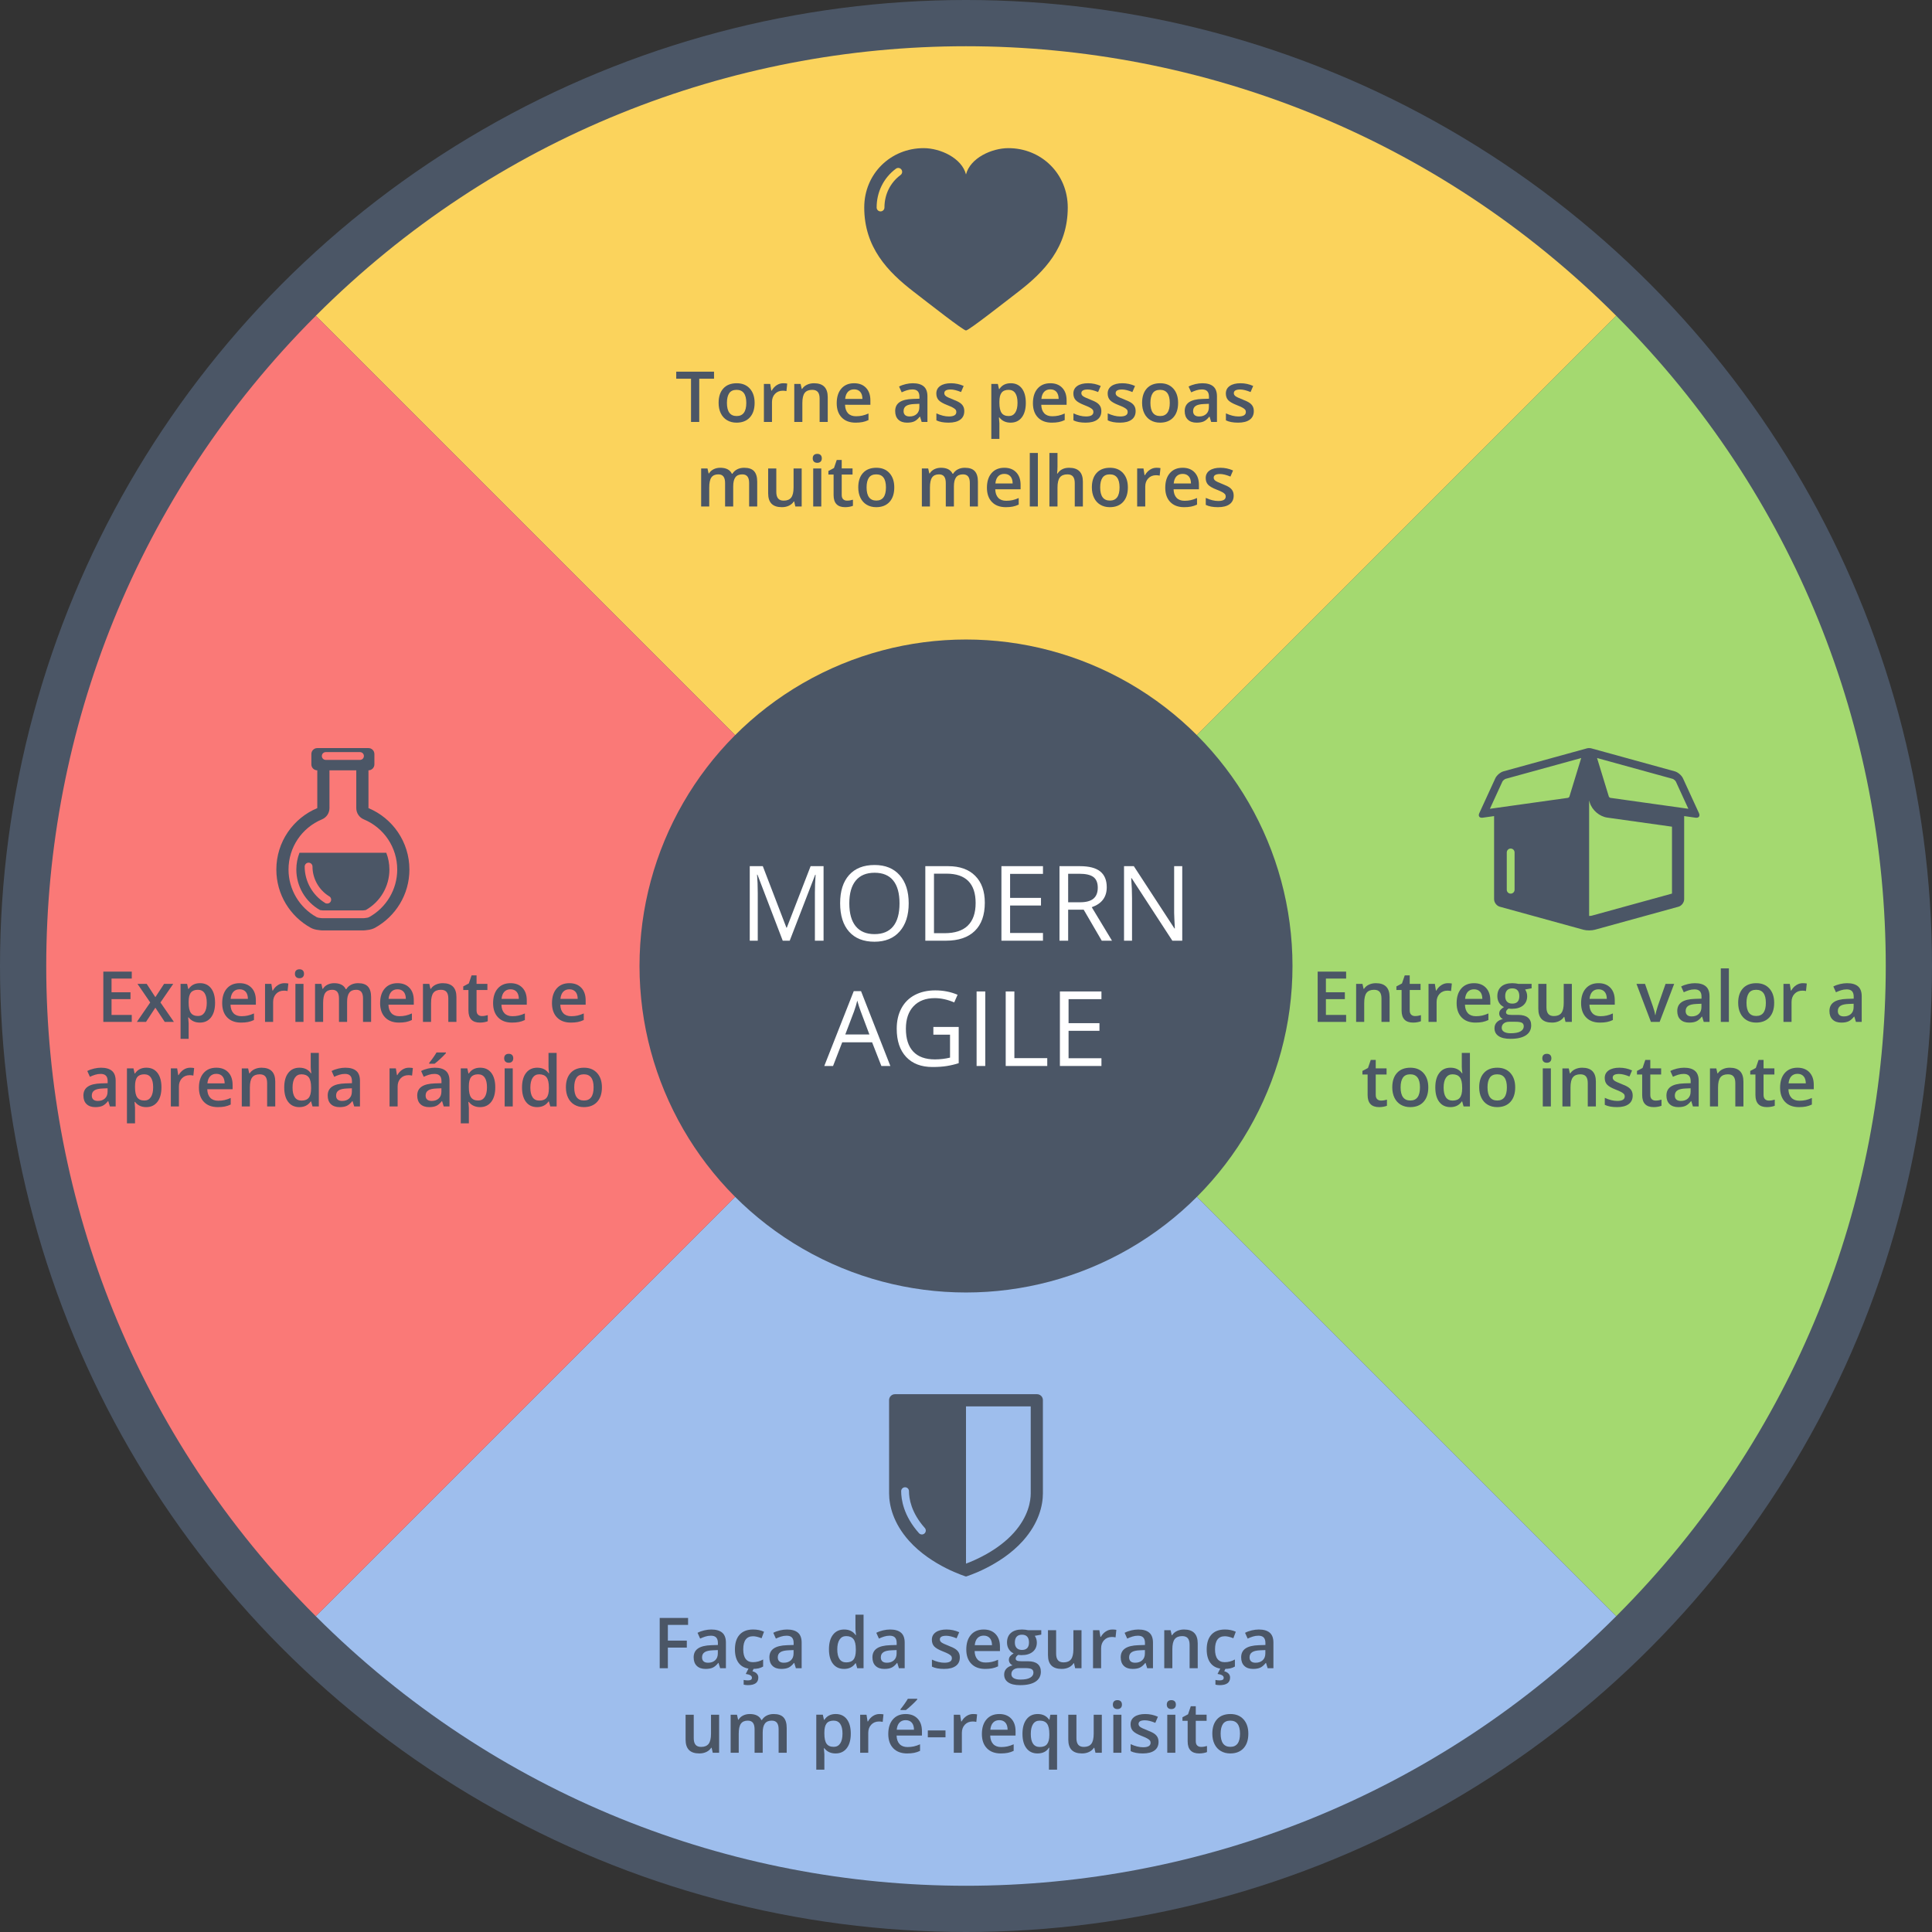<?xml version="1.0" encoding="utf-8"?>
<!-- Generator: Adobe Illustrator 15.0.2, SVG Export Plug-In . SVG Version: 6.00 Build 0)  -->
<!DOCTYPE svg PUBLIC "-//W3C//DTD SVG 1.1//EN" "http://www.w3.org/Graphics/SVG/1.1/DTD/svg11.dtd">
<svg version="1.1" id="Layer_1" xmlns="http://www.w3.org/2000/svg" xmlns:xlink="http://www.w3.org/1999/xlink" x="0px" y="0px"
	 width="1152px" height="1152.001px" viewBox="0 0 1152 1152.001" enable-background="new 0 0 1152 1152.001" xml:space="preserve">
<rect x="0" y="0" width="1152" height="1152.001" fill="#333333" stroke="none"/>
<circle fill="#4B5666" cx="576" cy="576" r="576"/>
<g>
	<path fill="#FBD35C" d="M188.296,188.29c214.296-214.296,561.111-214.293,775.411,0.008L576.005,575.999L188.296,188.29z"
		/>
</g>
<g>
	<path fill="#A4D970" d="M963.71,188.293c214.298,214.298,214.293,561.11-0.007,775.409L576.002,576.001L963.71,188.293z"/>
</g>
<g>
	<path fill="#9EBEED" d="M963.703,963.709c-214.296,214.299-561.11,214.293-775.41-0.007L575.995,576.001L963.703,963.709
		z"/>
</g>
<g>
	<path fill="#FA7977" d="M188.29,963.707c-214.296-214.298-214.292-561.11,0.007-775.409L575.999,575.999L188.29,963.707
		z"/>
</g>
<circle fill="#4B5666" cx="576" cy="576" r="194.678"/>
<g>
	<path fill="#FFFFFF" d="M466.723,560.914l-15.077-39.395h-0.243c0.284,3.121,0.426,6.83,0.426,11.127v28.268h-4.772
		v-44.44h7.782l14.073,36.658h0.243l14.195-36.658h7.721v44.44h-5.167v-28.633c0-3.283,0.142-6.85,0.426-10.699
		h-0.243l-15.199,39.332H466.723z"/>
	<path fill="#FFFFFF" d="M541.833,538.633c0,7.113-1.799,12.707-5.396,16.779c-3.598,4.074-8.598,6.111-15.001,6.111
		c-6.546,0-11.597-2.002-15.153-6.004c-3.556-4.002-5.334-9.652-5.334-16.947c0-7.234,1.783-12.842,5.35-16.824
		s8.633-5.973,15.198-5.973c6.384,0,11.368,2.027,14.955,6.08S541.833,531.5,541.833,538.633z M506.421,538.633
		c0,6.019,1.281,10.584,3.845,13.695c2.563,3.109,6.287,4.666,11.171,4.666c4.924,0,8.643-1.551,11.155-4.652
		c2.513-3.1,3.769-7.67,3.769-13.709c0-5.977-1.252-10.512-3.754-13.602c-2.503-3.09-6.206-4.635-11.11-4.635
		c-4.924,0-8.668,1.555-11.231,4.666C507.702,528.172,506.421,532.697,506.421,538.633z"/>
	<path fill="#FFFFFF" d="M587.215,538.269c0,7.336-1.991,12.943-5.974,16.824c-3.981,3.881-9.711,5.82-17.189,5.82
		h-12.312v-44.44h13.618c6.91,0,12.28,1.914,16.11,5.744S587.215,531.398,587.215,538.269z M581.743,538.451
		c0-5.795-1.454-10.162-4.362-13.102c-2.908-2.938-7.229-4.406-12.964-4.406h-7.508v35.502h6.292
		c6.16,0,10.791-1.514,13.892-4.543S581.743,544.389,581.743,538.451z"/>
	<path fill="#FFFFFF" d="M621.898,560.914H597.124v-44.44h24.773v4.59H602.292v14.316h18.42v4.561H602.292v16.354
		h19.605V560.914z"/>
	<path fill="#FFFFFF" d="M636.914,542.434v18.48h-5.168v-44.44h12.19c5.451,0,9.479,1.043,12.083,3.131
		c2.603,2.088,3.905,5.229,3.905,9.424c0,5.877-2.978,9.848-8.937,11.914l12.067,19.971h-6.109l-10.761-18.48
		H636.914z M636.914,537.996h7.082c3.647,0,6.323-0.725,8.025-2.174s2.553-3.623,2.553-6.519
		c0-2.939-0.866-5.057-2.599-6.354s-4.514-1.945-8.344-1.945h-6.718V537.996z"/>
	<path fill="#FFFFFF" d="M704.942,560.914h-5.897l-24.287-37.297h-0.243c0.324,4.377,0.486,8.391,0.486,12.037v25.26
		h-4.772v-44.44h5.837l24.226,37.145h0.243c-0.041-0.547-0.132-2.305-0.273-5.273s-0.192-5.092-0.151-6.369v-25.502
		h4.833V560.914z"/>
	<path fill="#FFFFFF" d="M525.54,635.617l-5.532-14.135h-17.812l-5.471,14.135h-5.229l17.569-44.621h4.347
		l17.479,44.621H525.54z M518.398,616.832l-5.168-13.77c-0.668-1.742-1.357-3.881-2.066-6.414
		c-0.446,1.945-1.085,4.084-1.915,6.414l-5.229,13.77H518.398z"/>
	<path fill="#FFFFFF" d="M556.546,612.334h15.106v21.611c-2.351,0.75-4.741,1.318-7.173,1.703
		c-2.433,0.385-5.249,0.578-8.451,0.578c-6.728,0-11.966-2.002-15.715-6.004s-5.623-9.611-5.623-16.824
		c0-4.621,0.927-8.668,2.781-12.145c1.855-3.475,4.523-6.129,8.01-7.963c3.484-1.834,7.568-2.752,12.249-2.752
		c4.742,0,9.16,0.871,13.254,2.615l-2.007,4.559c-4.012-1.703-7.872-2.553-11.581-2.553
		c-5.41,0-9.636,1.611-12.676,4.832c-3.039,3.223-4.559,7.691-4.559,13.406c0,5.998,1.463,10.547,4.392,13.646
		c2.929,3.102,7.229,4.652,12.903,4.652c3.08,0,6.09-0.355,9.028-1.065v-13.68h-9.94V612.334z"/>
	<path fill="#FFFFFF" d="M582.321,635.617v-44.44h5.168v44.44H582.321z"/>
	<path fill="#FFFFFF" d="M599.678,635.617v-44.44h5.168v39.76h19.605v4.68H599.678z"/>
	<path fill="#FFFFFF" d="M656.763,635.617h-24.773v-44.44h24.773v4.59h-19.605v14.316h18.42v4.561h-18.42v16.354
		h19.605V635.617z"/>
</g>
<g>
	<path fill="#4B5666" d="M416.94,251.606h-4.901v-25.778h-8.818v-4.204h22.538v4.204h-8.818V251.606z"/>
	<path fill="#4B5666" d="M449.958,240.224c0,3.705-0.95,6.597-2.851,8.675s-4.546,3.117-7.936,3.117
		c-2.119,0-3.992-0.478-5.619-1.435s-2.878-2.331-3.753-4.122s-1.312-3.869-1.312-6.234
		c0-3.678,0.943-6.549,2.83-8.613s4.546-3.097,7.978-3.097c3.281,0,5.879,1.057,7.793,3.168
		C449.001,233.795,449.958,236.642,449.958,240.224z M433.449,240.224c0,5.236,1.935,7.854,5.804,7.854
		c3.828,0,5.742-2.618,5.742-7.854c0-5.182-1.928-7.772-5.783-7.772c-2.023,0-3.49,0.67-4.399,2.01
		S433.449,237.722,433.449,240.224z"/>
	<path fill="#4B5666" d="M467,228.514c0.971,0,1.77,0.068,2.399,0.205l-0.472,4.491
		c-0.684-0.164-1.395-0.246-2.133-0.246c-1.928,0-3.49,0.629-4.686,1.887s-1.794,2.892-1.794,4.901v11.854h-4.819
		v-22.682h3.773l0.636,3.999h0.246c0.752-1.353,1.733-2.427,2.942-3.22C464.304,228.91,465.606,228.514,467,228.514
		z"/>
	<path fill="#4B5666" d="M493.558,251.606h-4.84v-13.945c0-1.75-0.352-3.056-1.056-3.917
		c-0.705-0.861-1.822-1.292-3.353-1.292c-2.037,0-3.527,0.602-4.471,1.805s-1.415,3.22-1.415,6.05v11.3h-4.819
		v-22.682h3.773l0.677,2.974h0.246c0.684-1.08,1.654-1.914,2.912-2.502s2.652-0.882,4.184-0.882
		c5.441,0,8.162,2.769,8.162,8.306V251.606z"/>
	<path fill="#4B5666" d="M510.169,252.016c-3.527,0-6.286-1.028-8.274-3.086c-1.99-2.058-2.984-4.892-2.984-8.501
		c0-3.705,0.923-6.617,2.769-8.736s4.382-3.179,7.608-3.179c2.994,0,5.359,0.909,7.096,2.728
		s2.604,4.32,2.604,7.506v2.604H503.873c0.068,2.201,0.663,3.894,1.784,5.076s2.7,1.773,4.737,1.773
		c1.34,0,2.587-0.126,3.742-0.379s2.397-0.674,3.723-1.262v3.917c-1.176,0.56-2.365,0.957-3.568,1.19
		S511.714,252.016,510.169,252.016z M509.287,232.164c-1.531,0-2.758,0.485-3.682,1.456
		c-0.922,0.971-1.473,2.386-1.65,4.245H514.25c-0.027-1.873-0.478-3.291-1.353-4.256
		C512.021,232.647,510.818,232.164,509.287,232.164z"/>
	<path fill="#4B5666" d="M549.564,251.606l-0.964-3.158h-0.164c-1.094,1.381-2.194,2.321-3.302,2.82
		c-1.107,0.498-2.529,0.748-4.266,0.748c-2.228,0-3.969-0.602-5.219-1.805c-1.252-1.203-1.877-2.905-1.877-5.106
		c0-2.338,0.868-4.102,2.604-5.291s4.382-1.839,7.936-1.948l3.917-0.123v-1.21c0-1.449-0.339-2.532-1.015-3.251
		c-0.678-0.717-1.727-1.076-3.148-1.076c-1.162,0-2.276,0.171-3.343,0.513s-2.092,0.745-3.076,1.21l-1.559-3.445
		c1.23-0.643,2.577-1.131,4.04-1.467c1.463-0.334,2.844-0.502,4.143-0.502c2.885,0,5.061,0.629,6.531,1.887
		s2.205,3.233,2.205,5.927v15.278H549.564z M542.387,248.324c1.75,0,3.154-0.488,4.215-1.467
		c1.059-0.977,1.589-2.348,1.589-4.111v-1.969l-2.912,0.123c-2.269,0.082-3.921,0.461-4.952,1.139
		c-1.033,0.676-1.549,1.712-1.549,3.106c0,1.012,0.301,1.794,0.902,2.349
		C540.281,248.047,541.184,248.324,542.387,248.324z"/>
	<path fill="#4B5666" d="M574.974,245.145c0,2.215-0.807,3.914-2.42,5.097s-3.924,1.773-6.932,1.773
		c-3.022,0-5.448-0.458-7.28-1.374v-4.163c2.666,1.23,5.147,1.846,7.444,1.846c2.967,0,4.45-0.895,4.45-2.687
		c0-0.574-0.164-1.053-0.492-1.435s-0.868-0.779-1.62-1.19s-1.798-0.875-3.138-1.395
		c-2.611-1.012-4.379-2.023-5.301-3.035c-0.924-1.012-1.385-2.324-1.385-3.938c0-1.941,0.782-3.448,2.348-4.522
		c1.565-1.072,3.695-1.609,6.389-1.609c2.666,0,5.189,0.54,7.567,1.62l-1.559,3.63
		c-2.447-1.012-4.505-1.518-6.173-1.518c-2.543,0-3.814,0.725-3.814,2.174c0,0.711,0.331,1.312,0.994,1.805
		s2.109,1.169,4.338,2.03c1.873,0.725,3.233,1.388,4.081,1.989s1.477,1.296,1.887,2.082
		S574.974,244.052,574.974,245.145z"/>
	<path fill="#4B5666" d="M602.598,252.016c-2.871,0-5.1-1.032-6.686-3.097h-0.287
		c0.191,1.914,0.287,3.076,0.287,3.486v9.29h-4.819v-32.772h3.897c0.109,0.424,0.335,1.435,0.677,3.035h0.246
		c1.504-2.297,3.76-3.445,6.768-3.445c2.83,0,5.034,1.025,6.614,3.076c1.578,2.051,2.368,4.929,2.368,8.634
		s-0.804,6.597-2.409,8.675C607.645,250.977,605.428,252.016,602.598,252.016z M601.429,232.451
		c-1.914,0-3.312,0.56-4.193,1.682c-0.883,1.121-1.323,2.912-1.323,5.373v0.718c0,2.762,0.438,4.762,1.312,5.999
		s2.304,1.855,4.286,1.855c1.668,0,2.953-0.684,3.856-2.051s1.353-3.315,1.353-5.845
		c0-2.543-0.448-4.467-1.344-5.772S603.165,232.451,601.429,232.451z"/>
	<path fill="#4B5666" d="M627.166,252.016c-3.527,0-6.286-1.028-8.274-3.086c-1.99-2.058-2.984-4.892-2.984-8.501
		c0-3.705,0.923-6.617,2.769-8.736s4.382-3.179,7.608-3.179c2.994,0,5.359,0.909,7.096,2.728
		s2.604,4.32,2.604,7.506v2.604h-15.114c0.068,2.201,0.663,3.894,1.784,5.076s2.7,1.773,4.737,1.773
		c1.34,0,2.587-0.126,3.742-0.379s2.397-0.674,3.723-1.262v3.917c-1.176,0.56-2.365,0.957-3.568,1.19
		S628.711,252.016,627.166,252.016z M626.284,232.164c-1.531,0-2.758,0.485-3.682,1.456
		c-0.922,0.971-1.473,2.386-1.65,4.245h10.295c-0.027-1.873-0.478-3.291-1.353-4.256
		C629.019,232.647,627.815,232.164,626.284,232.164z"/>
	<path fill="#4B5666" d="M656.697,245.145c0,2.215-0.807,3.914-2.42,5.097s-3.924,1.773-6.932,1.773
		c-3.022,0-5.448-0.458-7.28-1.374v-4.163c2.666,1.23,5.147,1.846,7.444,1.846c2.967,0,4.45-0.895,4.45-2.687
		c0-0.574-0.164-1.053-0.492-1.435s-0.868-0.779-1.62-1.19s-1.798-0.875-3.138-1.395
		c-2.611-1.012-4.379-2.023-5.301-3.035c-0.924-1.012-1.385-2.324-1.385-3.938c0-1.941,0.782-3.448,2.348-4.522
		c1.565-1.072,3.695-1.609,6.389-1.609c2.666,0,5.189,0.54,7.567,1.62l-1.559,3.63
		c-2.447-1.012-4.505-1.518-6.173-1.518c-2.543,0-3.814,0.725-3.814,2.174c0,0.711,0.331,1.312,0.994,1.805
		s2.109,1.169,4.338,2.03c1.873,0.725,3.233,1.388,4.081,1.989s1.477,1.296,1.887,2.082
		S656.697,244.052,656.697,245.145z"/>
	<path fill="#4B5666" d="M677.144,245.145c0,2.215-0.807,3.914-2.42,5.097s-3.924,1.773-6.932,1.773
		c-3.022,0-5.448-0.458-7.28-1.374v-4.163c2.666,1.23,5.147,1.846,7.444,1.846c2.967,0,4.45-0.895,4.45-2.687
		c0-0.574-0.164-1.053-0.492-1.435s-0.868-0.779-1.62-1.19s-1.798-0.875-3.138-1.395
		c-2.611-1.012-4.379-2.023-5.301-3.035c-0.924-1.012-1.385-2.324-1.385-3.938c0-1.941,0.782-3.448,2.348-4.522
		c1.565-1.072,3.695-1.609,6.389-1.609c2.666,0,5.189,0.54,7.567,1.62l-1.559,3.63
		c-2.447-1.012-4.505-1.518-6.173-1.518c-2.543,0-3.814,0.725-3.814,2.174c0,0.711,0.331,1.312,0.994,1.805
		s2.109,1.169,4.338,2.03c1.873,0.725,3.233,1.388,4.081,1.989s1.477,1.296,1.887,2.082
		S677.144,244.052,677.144,245.145z"/>
	<path fill="#4B5666" d="M702.471,240.224c0,3.705-0.95,6.597-2.851,8.675s-4.546,3.117-7.936,3.117
		c-2.119,0-3.992-0.478-5.619-1.435s-2.878-2.331-3.753-4.122s-1.312-3.869-1.312-6.234
		c0-3.678,0.943-6.549,2.83-8.613s4.546-3.097,7.978-3.097c3.281,0,5.879,1.057,7.793,3.168
		C701.514,233.795,702.471,236.642,702.471,240.224z M685.962,240.224c0,5.236,1.935,7.854,5.804,7.854
		c3.828,0,5.742-2.618,5.742-7.854c0-5.182-1.928-7.772-5.783-7.772c-2.023,0-3.49,0.67-4.399,2.01
		S685.962,237.722,685.962,240.224z"/>
	<path fill="#4B5666" d="M722.199,251.606l-0.964-3.158h-0.164c-1.094,1.381-2.194,2.321-3.302,2.82
		c-1.107,0.498-2.529,0.748-4.266,0.748c-2.228,0-3.969-0.602-5.219-1.805c-1.252-1.203-1.877-2.905-1.877-5.106
		c0-2.338,0.868-4.102,2.604-5.291s4.382-1.839,7.936-1.948l3.917-0.123v-1.21c0-1.449-0.339-2.532-1.015-3.251
		c-0.678-0.717-1.727-1.076-3.148-1.076c-1.162,0-2.276,0.171-3.343,0.513s-2.092,0.745-3.076,1.21l-1.559-3.445
		c1.23-0.643,2.577-1.131,4.04-1.467c1.463-0.334,2.844-0.502,4.143-0.502c2.885,0,5.061,0.629,6.531,1.887
		s2.205,3.233,2.205,5.927v15.278H722.199z M715.021,248.324c1.75,0,3.154-0.488,4.215-1.467
		c1.059-0.977,1.589-2.348,1.589-4.111v-1.969l-2.912,0.123c-2.269,0.082-3.921,0.461-4.952,1.139
		c-1.033,0.676-1.549,1.712-1.549,3.106c0,1.012,0.301,1.794,0.902,2.349
		C712.916,248.047,713.818,248.324,715.021,248.324z"/>
	<path fill="#4B5666" d="M747.608,245.145c0,2.215-0.807,3.914-2.42,5.097s-3.924,1.773-6.932,1.773
		c-3.022,0-5.448-0.458-7.28-1.374v-4.163c2.666,1.23,5.147,1.846,7.444,1.846c2.967,0,4.45-0.895,4.45-2.687
		c0-0.574-0.164-1.053-0.492-1.435s-0.868-0.779-1.62-1.19s-1.798-0.875-3.138-1.395
		c-2.611-1.012-4.379-2.023-5.301-3.035c-0.924-1.012-1.385-2.324-1.385-3.938c0-1.941,0.782-3.448,2.348-4.522
		c1.565-1.072,3.695-1.609,6.389-1.609c2.666,0,5.189,0.54,7.567,1.62l-1.559,3.63
		c-2.447-1.012-4.505-1.518-6.173-1.518c-2.543,0-3.814,0.725-3.814,2.174c0,0.711,0.331,1.312,0.994,1.805
		s2.109,1.169,4.338,2.03c1.873,0.725,3.233,1.388,4.081,1.989s1.477,1.296,1.887,2.082
		S747.608,244.052,747.608,245.145z"/>
	<path fill="#4B5666" d="M437.192,302.006h-4.84v-13.986c0-1.736-0.328-3.031-0.984-3.887
		c-0.656-0.854-1.682-1.281-3.076-1.281c-1.859,0-3.224,0.606-4.092,1.815c-0.868,1.211-1.302,3.224-1.302,6.04
		v11.3h-4.819v-22.682h3.773l0.677,2.974h0.246c0.629-1.08,1.541-1.914,2.737-2.502s2.513-0.882,3.948-0.882
		c3.486,0,5.797,1.19,6.932,3.568h0.328c0.67-1.121,1.613-1.996,2.83-2.625s2.611-0.943,4.184-0.943
		c2.707,0,4.679,0.684,5.917,2.051c1.236,1.367,1.855,3.452,1.855,6.255v14.786h-4.819v-13.986
		c0-1.736-0.332-3.031-0.995-3.887c-0.663-0.854-1.691-1.281-3.086-1.281c-1.873,0-3.244,0.584-4.111,1.754
		c-0.869,1.168-1.303,2.963-1.303,5.383V302.006z"/>
	<path fill="#4B5666" d="M474.229,302.006l-0.677-2.974h-0.246c-0.67,1.053-1.624,1.88-2.86,2.481
		c-1.238,0.602-2.649,0.902-4.235,0.902c-2.748,0-4.799-0.684-6.152-2.051s-2.03-3.438-2.03-6.214v-14.827h4.86
		v13.986c0,1.736,0.355,3.039,1.066,3.906c0.711,0.869,1.825,1.303,3.343,1.303c2.023,0,3.51-0.606,4.461-1.815
		c0.949-1.211,1.425-3.237,1.425-6.081v-11.3h4.84v22.682H474.229z"/>
	<path fill="#4B5666" d="M484.606,273.315c0-0.861,0.236-1.524,0.707-1.989c0.473-0.465,1.145-0.697,2.021-0.697
		c0.848,0,1.507,0.232,1.98,0.697c0.471,0.465,0.707,1.128,0.707,1.989c0,0.82-0.236,1.466-0.707,1.938
		c-0.473,0.471-1.132,0.707-1.98,0.707c-0.875,0-1.548-0.236-2.021-0.707
		C484.843,274.781,484.606,274.136,484.606,273.315z M489.713,302.006h-4.819v-22.682h4.819V302.006z"/>
	<path fill="#4B5666" d="M505.053,298.519c1.176,0,2.352-0.185,3.527-0.554v3.63
		c-0.533,0.232-1.221,0.427-2.061,0.584c-0.842,0.157-1.713,0.236-2.615,0.236c-4.566,0-6.85-2.406-6.85-7.219
		v-12.223h-3.097v-2.133l3.322-1.764l1.641-4.799h2.974v5.045h6.46v3.65h-6.46v12.141
		c0,1.162,0.29,2.019,0.871,2.574C503.347,298.242,504.109,298.519,505.053,298.519z"/>
	<path fill="#4B5666" d="M533.231,290.624c0,3.705-0.95,6.597-2.851,8.675s-4.546,3.117-7.936,3.117
		c-2.119,0-3.992-0.478-5.619-1.435s-2.878-2.331-3.753-4.122s-1.312-3.869-1.312-6.234
		c0-3.678,0.943-6.549,2.83-8.613s4.546-3.097,7.978-3.097c3.281,0,5.879,1.057,7.793,3.168
		C532.273,284.195,533.231,287.042,533.231,290.624z M516.722,290.624c0,5.236,1.935,7.854,5.804,7.854
		c3.828,0,5.742-2.618,5.742-7.854c0-5.182-1.928-7.772-5.783-7.772c-2.023,0-3.49,0.67-4.399,2.01
		S516.722,288.122,516.722,290.624z"/>
	<path fill="#4B5666" d="M568.791,302.006h-4.84v-13.986c0-1.736-0.328-3.031-0.984-3.887
		c-0.656-0.854-1.682-1.281-3.076-1.281c-1.859,0-3.224,0.606-4.092,1.815c-0.868,1.211-1.302,3.224-1.302,6.04
		v11.3h-4.819v-22.682h3.773l0.677,2.974h0.246c0.629-1.08,1.541-1.914,2.737-2.502s2.513-0.882,3.948-0.882
		c3.486,0,5.797,1.19,6.932,3.568h0.328c0.67-1.121,1.613-1.996,2.83-2.625s2.611-0.943,4.184-0.943
		c2.707,0,4.679,0.684,5.917,2.051c1.236,1.367,1.855,3.452,1.855,6.255v14.786h-4.819v-13.986
		c0-1.736-0.332-3.031-0.995-3.887c-0.663-0.854-1.691-1.281-3.086-1.281c-1.873,0-3.244,0.584-4.111,1.754
		c-0.869,1.168-1.303,2.963-1.303,5.383V302.006z"/>
	<path fill="#4B5666" d="M599.737,302.416c-3.527,0-6.286-1.028-8.274-3.086c-1.99-2.058-2.984-4.892-2.984-8.501
		c0-3.705,0.923-6.617,2.769-8.736s4.382-3.179,7.608-3.179c2.994,0,5.359,0.909,7.096,2.728
		s2.604,4.32,2.604,7.506v2.604h-15.114c0.068,2.201,0.663,3.894,1.784,5.076s2.7,1.773,4.737,1.773
		c1.34,0,2.587-0.126,3.742-0.379s2.397-0.674,3.723-1.262v3.917c-1.176,0.56-2.365,0.957-3.568,1.19
		S601.282,302.416,599.737,302.416z M598.856,282.565c-1.531,0-2.758,0.485-3.682,1.456
		c-0.922,0.971-1.473,2.386-1.65,4.245h10.295c-0.027-1.873-0.478-3.291-1.353-4.256
		C601.59,283.047,600.387,282.565,598.856,282.565z"/>
	<path fill="#4B5666" d="M618.851,302.006h-4.819v-31.91h4.819V302.006z"/>
	<path fill="#4B5666" d="M645.695,302.006h-4.84v-13.945c0-1.75-0.352-3.056-1.056-3.917
		c-0.705-0.861-1.822-1.292-3.353-1.292c-2.023,0-3.511,0.606-4.461,1.815c-0.95,1.211-1.425,3.237-1.425,6.081
		v11.259h-4.819v-31.91h4.819v8.101c0,1.299-0.082,2.687-0.246,4.163h0.308c0.656-1.094,1.568-1.941,2.738-2.543
		c1.168-0.602,2.532-0.902,4.091-0.902c5.496,0,8.244,2.769,8.244,8.306V302.006z"/>
	<path fill="#4B5666" d="M672.519,290.624c0,3.705-0.95,6.597-2.851,8.675s-4.546,3.117-7.936,3.117
		c-2.119,0-3.992-0.478-5.619-1.435s-2.878-2.331-3.753-4.122s-1.312-3.869-1.312-6.234
		c0-3.678,0.943-6.549,2.83-8.613s4.546-3.097,7.978-3.097c3.281,0,5.879,1.057,7.793,3.168
		C671.562,284.195,672.519,287.042,672.519,290.624z M656.011,290.624c0,5.236,1.935,7.854,5.804,7.854
		c3.828,0,5.742-2.618,5.742-7.854c0-5.182-1.928-7.772-5.783-7.772c-2.023,0-3.49,0.67-4.399,2.01
		S656.011,288.122,656.011,290.624z"/>
	<path fill="#4B5666" d="M689.562,278.914c0.971,0,1.77,0.068,2.399,0.205l-0.472,4.491
		c-0.684-0.164-1.395-0.246-2.133-0.246c-1.928,0-3.49,0.629-4.686,1.887s-1.794,2.892-1.794,4.901v11.854h-4.819
		v-22.682h3.773l0.636,3.999h0.246c0.752-1.353,1.733-2.427,2.942-3.22
		C686.865,279.31,688.167,278.914,689.562,278.914z"/>
	<path fill="#4B5666" d="M706.07,302.416c-3.527,0-6.286-1.028-8.274-3.086c-1.99-2.058-2.984-4.892-2.984-8.501
		c0-3.705,0.923-6.617,2.769-8.736s4.382-3.179,7.608-3.179c2.994,0,5.359,0.909,7.096,2.728
		s2.604,4.32,2.604,7.506v2.604h-15.114c0.068,2.201,0.663,3.894,1.784,5.076s2.7,1.773,4.737,1.773
		c1.34,0,2.587-0.126,3.742-0.379s2.397-0.674,3.723-1.262v3.917c-1.176,0.56-2.365,0.957-3.568,1.19
		S707.615,302.416,706.07,302.416z M705.188,282.565c-1.531,0-2.758,0.485-3.682,1.456
		c-0.922,0.971-1.473,2.386-1.65,4.245h10.295c-0.027-1.873-0.478-3.291-1.353-4.256
		C707.923,283.047,706.72,282.565,705.188,282.565z"/>
	<path fill="#4B5666" d="M735.602,295.546c0,2.215-0.807,3.914-2.42,5.097s-3.924,1.773-6.932,1.773
		c-3.022,0-5.448-0.458-7.28-1.374v-4.163c2.666,1.23,5.147,1.846,7.444,1.846c2.967,0,4.45-0.895,4.45-2.687
		c0-0.574-0.164-1.053-0.492-1.435s-0.868-0.779-1.62-1.19s-1.798-0.875-3.138-1.395
		c-2.611-1.012-4.379-2.023-5.301-3.035c-0.924-1.012-1.385-2.324-1.385-3.938c0-1.941,0.782-3.448,2.348-4.522
		c1.565-1.072,3.695-1.609,6.389-1.609c2.666,0,5.189,0.54,7.567,1.62l-1.559,3.63
		c-2.447-1.012-4.505-1.518-6.173-1.518c-2.543,0-3.814,0.725-3.814,2.174c0,0.711,0.331,1.312,0.994,1.805
		s2.109,1.169,4.338,2.03c1.873,0.725,3.233,1.388,4.081,1.989s1.477,1.296,1.887,2.082
		S735.602,294.452,735.602,295.546z"/>
</g>
<g>
	<path fill="#4B5666" d="M398.228,994.722h-4.86v-29.982h16.919v4.143h-12.059v9.372h11.3v4.163h-11.3V994.722z"/>
	<path fill="#4B5666" d="M429.399,994.722l-0.964-3.158h-0.164c-1.094,1.381-2.194,2.321-3.302,2.82
		c-1.107,0.498-2.529,0.748-4.266,0.748c-2.228,0-3.969-0.602-5.219-1.805c-1.252-1.203-1.877-2.905-1.877-5.106
		c0-2.338,0.868-4.102,2.604-5.291s4.382-1.839,7.936-1.948l3.917-0.123v-1.21c0-1.449-0.339-2.532-1.015-3.251
		c-0.678-0.717-1.727-1.076-3.148-1.076c-1.162,0-2.276,0.171-3.343,0.513s-2.092,0.745-3.076,1.21l-1.559-3.445
		c1.23-0.643,2.577-1.131,4.04-1.467c1.463-0.334,2.844-0.502,4.143-0.502c2.885,0,5.061,0.629,6.531,1.887
		s2.205,3.233,2.205,5.927v15.278H429.399z M422.222,991.44c1.75,0,3.154-0.488,4.215-1.467
		c1.059-0.977,1.589-2.348,1.589-4.111v-1.969l-2.912,0.123c-2.269,0.082-3.921,0.461-4.952,1.139
		c-1.033,0.676-1.549,1.712-1.549,3.106c0,1.012,0.301,1.794,0.902,2.349
		C420.116,991.163,421.019,991.44,422.222,991.44z"/>
	<path fill="#4B5666" d="M448.718,995.132c-3.432,0-6.039-1.001-7.824-3.004c-1.783-2.003-2.676-4.878-2.676-8.624
		c0-3.814,0.934-6.747,2.799-8.798c1.867-2.051,4.564-3.076,8.091-3.076c2.393,0,4.546,0.444,6.46,1.333
		l-1.456,3.876c-2.037-0.793-3.719-1.19-5.045-1.19c-3.924,0-5.886,2.604-5.886,7.814
		c0,2.543,0.488,4.454,1.467,5.731c0.977,1.279,2.409,1.918,4.296,1.918c2.147,0,4.177-0.533,6.091-1.6v4.204
		c-0.861,0.506-1.781,0.868-2.758,1.087C451.298,995.023,450.112,995.132,448.718,995.132z M452.163,1000.259
		c0,3.035-2.085,4.553-6.255,4.553c-0.902,0-1.73-0.102-2.481-0.308v-2.81c0.738,0.191,1.579,0.287,2.522,0.287
		c0.738,0,1.323-0.113,1.753-0.338c0.432-0.227,0.646-0.646,0.646-1.262c0-1.162-1.224-1.914-3.671-2.256
		l1.723-3.404h3.117l-0.841,1.805c1.094,0.287,1.948,0.755,2.563,1.404S452.163,999.356,452.163,1000.259z"/>
	<path fill="#4B5666" d="M474.558,994.722l-0.964-3.158h-0.164c-1.094,1.381-2.194,2.321-3.302,2.82
		c-1.107,0.498-2.529,0.748-4.266,0.748c-2.228,0-3.969-0.602-5.219-1.805c-1.252-1.203-1.877-2.905-1.877-5.106
		c0-2.338,0.868-4.102,2.604-5.291s4.382-1.839,7.936-1.948l3.917-0.123v-1.21c0-1.449-0.339-2.532-1.015-3.251
		c-0.678-0.717-1.727-1.076-3.148-1.076c-1.162,0-2.276,0.171-3.343,0.513s-2.092,0.745-3.076,1.21l-1.559-3.445
		c1.23-0.643,2.577-1.131,4.04-1.467c1.463-0.334,2.844-0.502,4.143-0.502c2.885,0,5.061,0.629,6.531,1.887
		s2.205,3.233,2.205,5.927v15.278H474.558z M467.38,991.44c1.75,0,3.154-0.488,4.215-1.467
		c1.059-0.977,1.589-2.348,1.589-4.111v-1.969l-2.912,0.123c-2.269,0.082-3.921,0.461-4.952,1.139
		c-1.033,0.676-1.549,1.712-1.549,3.106c0,1.012,0.301,1.794,0.902,2.349
		C465.274,991.163,466.177,991.44,467.38,991.44z"/>
	<path fill="#4B5666" d="M503.289,995.132c-2.83,0-5.038-1.025-6.624-3.076s-2.379-4.929-2.379-8.634
		c0-3.719,0.803-6.614,2.41-8.685c1.605-2.072,3.831-3.107,6.675-3.107c2.981,0,5.25,1.101,6.809,3.302h0.246
		c-0.232-1.627-0.349-2.912-0.349-3.856v-8.265h4.84v31.91h-3.773l-0.841-2.974h-0.226
		C508.532,994.004,506.269,995.132,503.289,995.132z M504.581,991.235c1.982,0,3.425-0.557,4.327-1.672
		c0.902-1.113,1.367-2.922,1.395-5.424v-0.677c0-2.857-0.465-4.888-1.395-6.091s-2.386-1.805-4.368-1.805
		c-1.695,0-3.001,0.688-3.917,2.061c-0.916,1.375-1.374,3.333-1.374,5.876c0,2.516,0.444,4.434,1.333,5.753
		S502.804,991.235,504.581,991.235z"/>
	<path fill="#4B5666" d="M535.999,994.722l-0.964-3.158h-0.164c-1.094,1.381-2.194,2.321-3.302,2.82
		c-1.107,0.498-2.529,0.748-4.266,0.748c-2.228,0-3.969-0.602-5.219-1.805c-1.252-1.203-1.877-2.905-1.877-5.106
		c0-2.338,0.868-4.102,2.604-5.291s4.382-1.839,7.936-1.948l3.917-0.123v-1.21c0-1.449-0.339-2.532-1.015-3.251
		c-0.678-0.717-1.727-1.076-3.148-1.076c-1.162,0-2.276,0.171-3.343,0.513s-2.092,0.745-3.076,1.21l-1.559-3.445
		c1.23-0.643,2.577-1.131,4.04-1.467c1.463-0.334,2.844-0.502,4.143-0.502c2.885,0,5.061,0.629,6.531,1.887
		s2.205,3.233,2.205,5.927v15.278H535.999z M528.821,991.44c1.75,0,3.154-0.488,4.215-1.467
		c1.059-0.977,1.589-2.348,1.589-4.111v-1.969l-2.912,0.123c-2.269,0.082-3.921,0.461-4.952,1.139
		c-1.033,0.676-1.549,1.712-1.549,3.106c0,1.012,0.301,1.794,0.902,2.349
		C526.716,991.163,527.618,991.44,528.821,991.44z"/>
	<path fill="#4B5666" d="M572.318,988.262c0,2.215-0.807,3.914-2.42,5.097s-3.924,1.773-6.932,1.773
		c-3.022,0-5.448-0.458-7.28-1.374v-4.163c2.666,1.23,5.147,1.846,7.444,1.846c2.967,0,4.45-0.895,4.45-2.687
		c0-0.574-0.164-1.053-0.492-1.435s-0.868-0.779-1.62-1.19s-1.798-0.875-3.138-1.395
		c-2.611-1.012-4.379-2.023-5.301-3.035c-0.924-1.012-1.385-2.324-1.385-3.938c0-1.941,0.782-3.448,2.348-4.522
		c1.565-1.072,3.695-1.609,6.389-1.609c2.666,0,5.189,0.54,7.567,1.62l-1.559,3.63
		c-2.447-1.012-4.505-1.518-6.173-1.518c-2.543,0-3.814,0.725-3.814,2.174c0,0.711,0.331,1.312,0.994,1.805
		s2.109,1.169,4.338,2.03c1.873,0.725,3.233,1.388,4.081,1.989s1.477,1.296,1.887,2.082
		S572.318,987.168,572.318,988.262z"/>
	<path fill="#4B5666" d="M587.433,995.132c-3.527,0-6.286-1.028-8.274-3.086c-1.99-2.058-2.984-4.892-2.984-8.501
		c0-3.705,0.923-6.617,2.769-8.736s4.382-3.179,7.608-3.179c2.994,0,5.359,0.909,7.096,2.728
		s2.604,4.32,2.604,7.506v2.604h-15.114c0.068,2.201,0.663,3.894,1.784,5.076s2.7,1.773,4.737,1.773
		c1.34,0,2.587-0.126,3.742-0.379s2.397-0.674,3.723-1.262v3.917c-1.176,0.56-2.365,0.957-3.568,1.19
		S588.977,995.132,587.433,995.132z M586.551,975.28c-1.531,0-2.758,0.485-3.682,1.456
		c-0.922,0.971-1.473,2.386-1.65,4.245h10.295c-0.027-1.873-0.478-3.291-1.353-4.256
		C589.285,975.763,588.082,975.28,586.551,975.28z"/>
	<path fill="#4B5666" d="M620.881,972.04v2.646l-3.876,0.718c0.355,0.478,0.649,1.066,0.882,1.764
		s0.349,1.435,0.349,2.215c0,2.338-0.807,4.177-2.42,5.517s-3.835,2.01-6.665,2.01
		c-0.725,0-1.381-0.055-1.969-0.164c-1.039,0.643-1.559,1.395-1.559,2.256c0,0.519,0.242,0.909,0.729,1.169
		c0.484,0.26,1.377,0.39,2.676,0.39h3.958c2.502,0,4.402,0.533,5.701,1.6s1.948,2.604,1.948,4.614
		c0,2.57-1.06,4.553-3.179,5.947s-5.182,2.092-9.188,2.092c-3.09,0-5.448-0.547-7.075-1.641
		s-2.44-2.652-2.44-4.676c0-1.395,0.44-2.567,1.323-3.518c0.881-0.949,2.115-1.609,3.701-1.978
		c-0.643-0.273-1.173-0.714-1.59-1.322s-0.625-1.248-0.625-1.918c0-0.848,0.239-1.565,0.718-2.153
		s1.19-1.169,2.133-1.743c-1.176-0.506-2.13-1.329-2.86-2.471c-0.732-1.142-1.098-2.478-1.098-4.01
		c0-2.461,0.775-4.368,2.328-5.722c1.551-1.353,3.763-2.03,6.634-2.03c0.643,0,1.315,0.045,2.021,0.133
		c0.703,0.09,1.233,0.182,1.589,0.277H620.881z M603.06,998.249c0,1.039,0.468,1.839,1.405,2.399
		c0.935,0.56,2.252,0.841,3.947,0.841c2.625,0,4.58-0.376,5.865-1.128s1.928-1.75,1.928-2.994
		c0-0.984-0.352-1.685-1.057-2.103s-2.013-0.625-3.927-0.625h-3.65c-1.381,0-2.478,0.324-3.292,0.975
		C603.466,996.263,603.06,997.142,603.06,998.249z M605.131,979.382c0,1.422,0.365,2.516,1.098,3.281
		c0.731,0.766,1.78,1.148,3.147,1.148c2.789,0,4.184-1.49,4.184-4.471c0-1.477-0.346-2.615-1.036-3.414
		c-0.69-0.801-1.739-1.2-3.147-1.2c-1.395,0-2.45,0.397-3.169,1.19
		C605.49,976.709,605.131,977.864,605.131,979.382z"/>
	<path fill="#4B5666" d="M641.081,994.722l-0.677-2.974h-0.246c-0.67,1.053-1.624,1.88-2.86,2.481
		c-1.238,0.602-2.649,0.902-4.235,0.902c-2.748,0-4.799-0.684-6.152-2.051s-2.03-3.438-2.03-6.214V972.04h4.86
		v13.986c0,1.736,0.355,3.039,1.066,3.906c0.711,0.869,1.825,1.303,3.343,1.303c2.023,0,3.51-0.606,4.461-1.815
		c0.949-1.211,1.425-3.237,1.425-6.081V972.04h4.84v22.682H641.081z"/>
	<path fill="#4B5666" d="M663.25,971.63c0.971,0,1.77,0.068,2.399,0.205l-0.472,4.491
		c-0.684-0.164-1.395-0.246-2.133-0.246c-1.928,0-3.49,0.629-4.686,1.887s-1.794,2.892-1.794,4.901v11.854h-4.819
		V972.04h3.773l0.636,3.999h0.246c0.752-1.353,1.733-2.427,2.942-3.22
		C660.554,972.026,661.856,971.63,663.25,971.63z"/>
	<path fill="#4B5666" d="M684.045,994.722l-0.964-3.158h-0.164c-1.094,1.381-2.194,2.321-3.302,2.82
		c-1.107,0.498-2.529,0.748-4.266,0.748c-2.228,0-3.969-0.602-5.219-1.805c-1.252-1.203-1.877-2.905-1.877-5.106
		c0-2.338,0.868-4.102,2.604-5.291s4.382-1.839,7.936-1.948l3.917-0.123v-1.21c0-1.449-0.339-2.532-1.015-3.251
		c-0.678-0.717-1.727-1.076-3.148-1.076c-1.162,0-2.276,0.171-3.343,0.513s-2.092,0.745-3.076,1.21l-1.559-3.445
		c1.23-0.643,2.577-1.131,4.04-1.467c1.463-0.334,2.844-0.502,4.143-0.502c2.885,0,5.061,0.629,6.531,1.887
		s2.205,3.233,2.205,5.927v15.278H684.045z M676.867,991.44c1.75,0,3.154-0.488,4.215-1.467
		c1.059-0.977,1.589-2.348,1.589-4.111v-1.969l-2.912,0.123c-2.269,0.082-3.921,0.461-4.952,1.139
		c-1.033,0.676-1.549,1.712-1.549,3.106c0,1.012,0.301,1.794,0.902,2.349
		C674.762,991.163,675.664,991.44,676.867,991.44z"/>
	<path fill="#4B5666" d="M714.171,994.722h-4.84v-13.945c0-1.75-0.352-3.056-1.056-3.917
		c-0.705-0.861-1.822-1.292-3.353-1.292c-2.037,0-3.527,0.602-4.471,1.805s-1.415,3.22-1.415,6.05v11.3h-4.819
		V972.04h3.773l0.677,2.974h0.246c0.684-1.08,1.654-1.914,2.912-2.502s2.652-0.882,4.184-0.882
		c5.441,0,8.162,2.769,8.162,8.306V994.722z"/>
	<path fill="#4B5666" d="M730.023,995.132c-3.432,0-6.039-1.001-7.824-3.004c-1.783-2.003-2.676-4.878-2.676-8.624
		c0-3.814,0.934-6.747,2.799-8.798c1.867-2.051,4.564-3.076,8.091-3.076c2.393,0,4.546,0.444,6.46,1.333
		l-1.456,3.876c-2.037-0.793-3.719-1.19-5.045-1.19c-3.924,0-5.886,2.604-5.886,7.814
		c0,2.543,0.488,4.454,1.467,5.731c0.977,1.279,2.409,1.918,4.296,1.918c2.147,0,4.177-0.533,6.091-1.6v4.204
		c-0.861,0.506-1.781,0.868-2.758,1.087C732.604,995.023,731.418,995.132,730.023,995.132z M733.469,1000.259
		c0,3.035-2.085,4.553-6.255,4.553c-0.902,0-1.73-0.102-2.481-0.308v-2.81c0.738,0.191,1.579,0.287,2.522,0.287
		c0.738,0,1.323-0.113,1.753-0.338c0.432-0.227,0.646-0.646,0.646-1.262c0-1.162-1.224-1.914-3.671-2.256
		l1.723-3.404h3.117l-0.841,1.805c1.094,0.287,1.948,0.755,2.563,1.404S733.469,999.356,733.469,1000.259z"/>
	<path fill="#4B5666" d="M755.863,994.722l-0.964-3.158h-0.164c-1.094,1.381-2.194,2.321-3.302,2.82
		c-1.107,0.498-2.529,0.748-4.266,0.748c-2.228,0-3.969-0.602-5.219-1.805c-1.252-1.203-1.877-2.905-1.877-5.106
		c0-2.338,0.868-4.102,2.604-5.291s4.382-1.839,7.936-1.948l3.917-0.123v-1.21c0-1.449-0.339-2.532-1.015-3.251
		c-0.678-0.717-1.727-1.076-3.148-1.076c-1.162,0-2.276,0.171-3.343,0.513s-2.092,0.745-3.076,1.21l-1.559-3.445
		c1.23-0.643,2.577-1.131,4.04-1.467c1.463-0.334,2.844-0.502,4.143-0.502c2.885,0,5.061,0.629,6.531,1.887
		s2.205,3.233,2.205,5.927v15.278H755.863z M748.686,991.44c1.75,0,3.154-0.488,4.215-1.467
		c1.059-0.977,1.589-2.348,1.589-4.111v-1.969l-2.912,0.123c-2.269,0.082-3.921,0.461-4.952,1.139
		c-1.033,0.676-1.549,1.712-1.549,3.106c0,1.012,0.301,1.794,0.902,2.349
		C746.58,991.163,747.482,991.44,748.686,991.44z"/>
	<path fill="#4B5666" d="M425,1045.122l-0.677-2.974h-0.246c-0.67,1.053-1.624,1.88-2.86,2.481
		c-1.238,0.602-2.649,0.902-4.235,0.902c-2.748,0-4.799-0.684-6.152-2.051s-2.03-3.438-2.03-6.214v-14.827h4.86
		v13.986c0,1.736,0.355,3.039,1.066,3.906c0.711,0.869,1.825,1.303,3.343,1.303c2.023,0,3.51-0.606,4.461-1.815
		c0.949-1.211,1.425-3.237,1.425-6.081v-11.3h4.84v22.682H425z"/>
	<path fill="#4B5666" d="M454.777,1045.122h-4.84v-13.986c0-1.736-0.328-3.031-0.984-3.887
		c-0.656-0.854-1.682-1.281-3.076-1.281c-1.859,0-3.224,0.606-4.092,1.815c-0.868,1.211-1.302,3.224-1.302,6.04
		v11.3h-4.819v-22.682h3.773l0.677,2.974h0.246c0.629-1.08,1.541-1.914,2.737-2.502s2.513-0.882,3.948-0.882
		c3.486,0,5.797,1.19,6.932,3.568h0.328c0.67-1.121,1.613-1.996,2.83-2.625s2.611-0.943,4.184-0.943
		c2.707,0,4.679,0.684,5.917,2.051c1.236,1.367,1.855,3.452,1.855,6.255v14.786h-4.819v-13.986
		c0-1.736-0.332-3.031-0.995-3.887c-0.663-0.854-1.691-1.281-3.086-1.281c-1.873,0-3.244,0.584-4.111,1.754
		c-0.869,1.168-1.303,2.963-1.303,5.383V1045.122z"/>
	<path fill="#4B5666" d="M498.233,1045.532c-2.871,0-5.1-1.032-6.686-3.097h-0.287
		c0.191,1.914,0.287,3.076,0.287,3.486v9.29h-4.819v-32.772h3.897c0.109,0.424,0.335,1.435,0.677,3.035h0.246
		c1.504-2.297,3.76-3.445,6.768-3.445c2.83,0,5.034,1.025,6.614,3.076c1.578,2.051,2.368,4.929,2.368,8.634
		s-0.804,6.597-2.409,8.675C503.281,1044.493,501.063,1045.532,498.233,1045.532z M497.065,1025.968
		c-1.914,0-3.312,0.56-4.193,1.682c-0.883,1.121-1.323,2.912-1.323,5.373v0.718c0,2.762,0.438,4.762,1.312,5.999
		s2.304,1.855,4.286,1.855c1.668,0,2.953-0.684,3.856-2.051s1.353-3.315,1.353-5.845
		c0-2.543-0.448-4.467-1.344-5.772S498.801,1025.968,497.065,1025.968z"/>
	<path fill="#4B5666" d="M524.401,1022.03c0.971,0,1.77,0.068,2.399,0.205l-0.472,4.491
		c-0.684-0.164-1.395-0.246-2.133-0.246c-1.928,0-3.49,0.629-4.686,1.887s-1.794,2.892-1.794,4.901v11.854h-4.819
		v-22.682h3.773l0.636,3.999h0.246c0.752-1.353,1.733-2.427,2.942-3.22
		C521.705,1022.427,523.007,1022.03,524.401,1022.03z"/>
	<path fill="#4B5666" d="M540.91,1045.532c-3.527,0-6.286-1.028-8.274-3.086c-1.99-2.058-2.984-4.892-2.984-8.501
		c0-3.705,0.923-6.617,2.769-8.736s4.382-3.179,7.608-3.179c2.994,0,5.359,0.909,7.096,2.728
		s2.604,4.32,2.604,7.506v2.604h-15.114c0.068,2.201,0.663,3.894,1.784,5.076s2.7,1.773,4.737,1.773
		c1.34,0,2.587-0.126,3.742-0.379s2.397-0.674,3.723-1.262v3.917c-1.176,0.56-2.365,0.957-3.568,1.19
		S542.455,1045.532,540.91,1045.532z M540.028,1025.681c-1.531,0-2.758,0.485-3.682,1.456
		c-0.922,0.971-1.473,2.386-1.65,4.245h10.295c-0.027-1.873-0.478-3.291-1.353-4.256
		C542.763,1026.163,541.56,1025.681,540.028,1025.681z M536.952,1019.672v-0.513c0.779-0.957,1.582-2.023,2.41-3.199
		c0.826-1.176,1.48-2.181,1.958-3.015h5.599v0.431c-0.711,0.834-1.773,1.911-3.189,3.231
		c-1.414,1.319-2.607,2.341-3.578,3.065H536.952z"/>
	<path fill="#4B5666" d="M553.235,1035.914v-4.102h10.541v4.102H553.235z"/>
	<path fill="#4B5666" d="M580.224,1022.03c0.971,0,1.77,0.068,2.399,0.205l-0.472,4.491
		c-0.684-0.164-1.395-0.246-2.133-0.246c-1.928,0-3.49,0.629-4.686,1.887s-1.794,2.892-1.794,4.901v11.854h-4.819
		v-22.682h3.773l0.636,3.999h0.246c0.752-1.353,1.733-2.427,2.942-3.22
		C577.527,1022.427,578.829,1022.03,580.224,1022.03z"/>
	<path fill="#4B5666" d="M596.732,1045.532c-3.527,0-6.286-1.028-8.274-3.086c-1.99-2.058-2.984-4.892-2.984-8.501
		c0-3.705,0.923-6.617,2.769-8.736s4.382-3.179,7.608-3.179c2.994,0,5.359,0.909,7.096,2.728
		s2.604,4.32,2.604,7.506v2.604h-15.114c0.068,2.201,0.663,3.894,1.784,5.076s2.7,1.773,4.737,1.773
		c1.34,0,2.587-0.126,3.742-0.379s2.397-0.674,3.723-1.262v3.917c-1.176,0.56-2.365,0.957-3.568,1.19
		S598.277,1045.532,596.732,1045.532z M595.851,1025.681c-1.531,0-2.758,0.485-3.682,1.456
		c-0.922,0.971-1.473,2.386-1.65,4.245h10.295c-0.027-1.873-0.478-3.291-1.353-4.256
		C598.585,1026.163,597.382,1025.681,595.851,1025.681z"/>
	<path fill="#4B5666" d="M618.635,1045.532c-2.803,0-4.997-1.028-6.583-3.086s-2.379-4.933-2.379-8.624
		s0.807-6.579,2.42-8.665c1.613-2.084,3.835-3.127,6.665-3.127c1.422,0,2.696,0.264,3.825,0.789
		c1.127,0.527,2.136,1.392,3.024,2.595h0.164l0.533-2.974h3.999v32.772h-4.84v-9.618
		c0-0.602,0.027-1.237,0.082-1.907s0.102-1.183,0.144-1.538h-0.267
		C624.001,1044.404,621.738,1045.532,618.635,1045.532z M620.009,1041.677c2.023,0,3.477-0.584,4.357-1.754
		c0.883-1.168,1.323-2.936,1.323-5.301v-0.759c0-2.803-0.455-4.819-1.364-6.05s-2.375-1.846-4.398-1.846
		c-1.723,0-3.035,0.684-3.938,2.051s-1.353,3.329-1.353,5.886C614.636,1039.086,616.427,1041.677,620.009,1041.677z"
		/>
	<path fill="#4B5666" d="M653.19,1045.122l-0.677-2.974h-0.246c-0.67,1.053-1.624,1.88-2.86,2.481
		c-1.238,0.602-2.649,0.902-4.235,0.902c-2.748,0-4.799-0.684-6.152-2.051s-2.03-3.438-2.03-6.214v-14.827h4.86
		v13.986c0,1.736,0.355,3.039,1.066,3.906c0.711,0.869,1.825,1.303,3.343,1.303c2.023,0,3.51-0.606,4.461-1.815
		c0.949-1.211,1.425-3.237,1.425-6.081v-11.3h4.84v22.682H653.19z"/>
	<path fill="#4B5666" d="M663.567,1016.432c0-0.861,0.236-1.524,0.707-1.989c0.473-0.465,1.145-0.697,2.021-0.697
		c0.848,0,1.507,0.232,1.98,0.697c0.471,0.465,0.707,1.128,0.707,1.989c0,0.82-0.236,1.466-0.707,1.938
		c-0.473,0.471-1.132,0.707-1.98,0.707c-0.875,0-1.548-0.236-2.021-0.707
		C663.804,1017.898,663.567,1017.252,663.567,1016.432z M668.674,1045.122h-4.819v-22.682h4.819V1045.122z"/>
	<path fill="#4B5666" d="M690.802,1038.662c0,2.215-0.807,3.914-2.42,5.097s-3.924,1.773-6.932,1.773
		c-3.022,0-5.448-0.458-7.28-1.374v-4.163c2.666,1.23,5.147,1.846,7.444,1.846c2.967,0,4.45-0.895,4.45-2.687
		c0-0.574-0.164-1.053-0.492-1.435s-0.868-0.779-1.62-1.19s-1.798-0.875-3.138-1.395
		c-2.611-1.012-4.379-2.023-5.301-3.035c-0.924-1.012-1.385-2.324-1.385-3.938c0-1.941,0.782-3.448,2.348-4.522
		c1.565-1.072,3.695-1.609,6.389-1.609c2.666,0,5.189,0.54,7.567,1.62l-1.559,3.63
		c-2.447-1.012-4.505-1.518-6.173-1.518c-2.543,0-3.814,0.725-3.814,2.174c0,0.711,0.331,1.312,0.994,1.805
		s2.109,1.169,4.338,2.03c1.873,0.725,3.233,1.388,4.081,1.989s1.477,1.296,1.887,2.082
		S690.802,1037.568,690.802,1038.662z"/>
	<path fill="#4B5666" d="M695.724,1016.432c0-0.861,0.236-1.524,0.707-1.989c0.473-0.465,1.145-0.697,2.021-0.697
		c0.848,0,1.507,0.232,1.98,0.697c0.471,0.465,0.707,1.128,0.707,1.989c0,0.82-0.236,1.466-0.707,1.938
		c-0.473,0.471-1.132,0.707-1.98,0.707c-0.875,0-1.548-0.236-2.021-0.707
		C695.96,1017.898,695.724,1017.252,695.724,1016.432z M700.83,1045.122h-4.819v-22.682h4.819V1045.122z"/>
	<path fill="#4B5666" d="M716.17,1041.636c1.176,0,2.352-0.185,3.527-0.554v3.63
		c-0.533,0.232-1.221,0.427-2.061,0.584c-0.842,0.157-1.713,0.236-2.615,0.236c-4.566,0-6.85-2.406-6.85-7.219
		v-12.223h-3.097v-2.133l3.322-1.764l1.641-4.799h2.974v5.045h6.46v3.65h-6.46v12.141
		c0,1.162,0.29,2.019,0.871,2.574C714.464,1041.358,715.227,1041.636,716.17,1041.636z"/>
	<path fill="#4B5666" d="M744.348,1033.74c0,3.705-0.95,6.597-2.851,8.675s-4.546,3.117-7.936,3.117
		c-2.119,0-3.992-0.478-5.619-1.435s-2.878-2.331-3.753-4.122s-1.312-3.869-1.312-6.234
		c0-3.678,0.943-6.549,2.83-8.613s4.546-3.097,7.978-3.097c3.281,0,5.879,1.057,7.793,3.168
		C743.391,1027.312,744.348,1030.158,744.348,1033.74z M727.839,1033.74c0,5.236,1.935,7.854,5.804,7.854
		c3.828,0,5.742-2.618,5.742-7.854c0-5.182-1.928-7.772-5.783-7.772c-2.023,0-3.49,0.67-4.399,2.01
		S727.839,1031.238,727.839,1033.74z"/>
</g>
<g>
	<path fill="#4B5666" d="M802.657,609.336h-16.961v-29.982h16.961v4.143h-12.059v8.162h11.299v4.102h-11.299v9.413
		h12.059V609.336z"/>
	<path fill="#4B5666" d="M828.579,609.336h-4.84v-13.945c0-1.75-0.353-3.056-1.057-3.917
		c-0.705-0.861-1.822-1.292-3.353-1.292c-2.037,0-3.527,0.602-4.471,1.805s-1.414,3.22-1.414,6.05v11.3h-4.82
		v-22.682h3.773l0.678,2.974h0.246c0.684-1.08,1.654-1.914,2.912-2.502s2.652-0.882,4.184-0.882
		c5.441,0,8.162,2.769,8.162,8.306V609.336z"/>
	<path fill="#4B5666" d="M843.733,605.85c1.176,0,2.352-0.185,3.527-0.554v3.63
		c-0.533,0.232-1.221,0.427-2.061,0.584c-0.842,0.157-1.713,0.236-2.615,0.236c-4.566,0-6.85-2.406-6.85-7.219
		v-12.223h-3.096v-2.133l3.322-1.764l1.641-4.799h2.973v5.045h6.461v3.65h-6.461v12.141
		c0,1.162,0.291,2.019,0.871,2.574C842.028,605.572,842.79,605.85,843.733,605.85z"/>
	<path fill="#4B5666" d="M863.298,586.244c0.971,0,1.772,0.068,2.4,0.205l-0.473,4.491
		c-0.684-0.164-1.395-0.246-2.133-0.246c-1.928,0-3.49,0.629-4.686,1.887c-1.197,1.258-1.795,2.892-1.795,4.901
		v11.854h-4.818v-22.682h3.773l0.635,3.999h0.246c0.752-1.353,1.734-2.427,2.943-3.22
		C860.602,586.641,861.903,586.244,863.298,586.244z"/>
	<path fill="#4B5666" d="M879.808,609.746c-3.527,0-6.287-1.028-8.275-3.086c-1.99-2.058-2.984-4.892-2.984-8.501
		c0-3.705,0.924-6.617,2.769-8.736s4.381-3.179,7.607-3.179c2.994,0,5.359,0.909,7.096,2.728
		s2.606,4.32,2.606,7.506v2.604h-15.115c0.068,2.201,0.664,3.894,1.785,5.076s2.699,1.773,4.736,1.773
		c1.34,0,2.588-0.126,3.742-0.379c1.156-0.253,2.397-0.674,3.723-1.262v3.917c-1.176,0.56-2.365,0.957-3.568,1.19
		S881.352,609.746,879.808,609.746z M878.925,589.894c-1.531,0-2.758,0.485-3.682,1.456
		c-0.922,0.971-1.473,2.386-1.65,4.245h10.295c-0.027-1.873-0.478-3.291-1.353-4.256
		C881.659,590.377,880.456,589.894,878.925,589.894z"/>
	<path fill="#4B5666" d="M913.255,586.654v2.646l-3.875,0.718c0.355,0.478,0.648,1.066,0.881,1.764
		s0.35,1.435,0.35,2.215c0,2.338-0.807,4.177-2.42,5.517s-3.836,2.01-6.666,2.01
		c-0.725,0-1.381-0.055-1.969-0.164c-1.039,0.643-1.559,1.395-1.559,2.256c0,0.519,0.242,0.909,0.729,1.169
		c0.484,0.26,1.377,0.39,2.676,0.39h3.959c2.502,0,4.402,0.533,5.701,1.6s1.947,2.604,1.947,4.614
		c0,2.57-1.059,4.553-3.178,5.947s-5.182,2.092-9.188,2.092c-3.09,0-5.449-0.547-7.076-1.641
		s-2.439-2.652-2.439-4.676c0-1.395,0.44-2.567,1.322-3.518c0.881-0.949,2.115-1.609,3.701-1.978
		c-0.643-0.273-1.172-0.714-1.59-1.322c-0.416-0.608-0.625-1.248-0.625-1.918c0-0.848,0.24-1.565,0.719-2.153
		s1.19-1.169,2.133-1.743c-1.176-0.506-2.131-1.329-2.861-2.471c-0.732-1.142-1.098-2.478-1.098-4.01
		c0-2.461,0.775-4.368,2.328-5.722c1.551-1.353,3.764-2.03,6.635-2.03c0.643,0,1.315,0.045,2.019,0.133
		c0.703,0.09,1.234,0.182,1.59,0.277H913.255z M895.435,612.863c0,1.039,0.467,1.839,1.404,2.399
		c0.935,0.56,2.252,0.841,3.947,0.841c2.625,0,4.58-0.376,5.865-1.128s1.928-1.75,1.928-2.994
		c0-0.984-0.352-1.685-1.057-2.103c-0.703-0.417-2.012-0.625-3.926-0.625h-3.65c-1.381,0-2.478,0.324-3.293,0.975
		C895.841,610.877,895.435,611.756,895.435,612.863z M897.505,593.996c0,1.422,0.365,2.516,1.098,3.281
		c0.731,0.766,1.781,1.148,3.148,1.148c2.789,0,4.184-1.49,4.184-4.471c0-1.477-0.346-2.615-1.037-3.414
		c-0.69-0.801-1.738-1.2-3.147-1.2c-1.395,0-2.451,0.397-3.17,1.19
		C897.864,591.323,897.505,592.479,897.505,593.996z"/>
	<path fill="#4B5666" d="M933.456,609.336l-0.678-2.974h-0.246c-0.67,1.053-1.623,1.88-2.859,2.481
		c-1.238,0.602-2.65,0.902-4.236,0.902c-2.748,0-4.799-0.684-6.152-2.051s-2.029-3.438-2.029-6.214v-14.827h4.859
		v13.986c0,1.736,0.355,3.039,1.066,3.906c0.711,0.869,1.826,1.303,3.344,1.303c2.023,0,3.51-0.606,4.461-1.815
		c0.949-1.211,1.424-3.237,1.424-6.081v-11.3h4.84v22.682H933.456z"/>
	<path fill="#4B5666" d="M954.024,609.746c-3.527,0-6.285-1.028-8.273-3.086c-1.99-2.058-2.984-4.892-2.984-8.501
		c0-3.705,0.922-6.617,2.768-8.736s4.383-3.179,7.609-3.179c2.994,0,5.359,0.909,7.096,2.728
		s2.603,4.32,2.603,7.506v2.604h-15.113c0.068,2.201,0.662,3.894,1.783,5.076s2.701,1.773,4.738,1.773
		c1.34,0,2.586-0.126,3.742-0.379c1.154-0.253,2.397-0.674,3.723-1.262v3.917c-1.176,0.56-2.365,0.957-3.568,1.19
		S955.569,609.746,954.024,609.746z M953.144,589.894c-1.531,0-2.758,0.485-3.682,1.456
		c-0.922,0.971-1.473,2.386-1.65,4.245h10.295c-0.027-1.873-0.478-3.291-1.353-4.256
		C955.878,590.377,954.675,589.894,953.144,589.894z"/>
	<path fill="#4B5666" d="M984.398,609.336l-8.613-22.682h5.086l4.613,13.187c0.793,2.215,1.272,4.006,1.435,5.373h0.164
		c0.123-0.984,0.602-2.775,1.435-5.373l4.615-13.187h5.127l-8.654,22.682H984.398z"/>
	<path fill="#4B5666" d="M1015.898,609.336l-0.965-3.158h-0.164c-1.094,1.381-2.193,2.321-3.301,2.82
		c-1.107,0.498-2.529,0.748-4.266,0.748c-2.228,0-3.969-0.602-5.219-1.805c-1.252-1.203-1.877-2.905-1.877-5.106
		c0-2.338,0.867-4.102,2.603-5.291s4.383-1.839,7.938-1.948l3.916-0.123v-1.21c0-1.449-0.338-2.532-1.014-3.251
		c-0.678-0.717-1.727-1.076-3.148-1.076c-1.162,0-2.277,0.171-3.344,0.513s-2.092,0.745-3.076,1.21l-1.559-3.445
		c1.23-0.643,2.578-1.131,4.041-1.467c1.463-0.334,2.844-0.502,4.143-0.502c2.885,0,5.061,0.629,6.531,1.887
		c1.469,1.258,2.205,3.233,2.205,5.927v15.278H1015.898z M1008.72,606.055c1.75,0,3.154-0.488,4.215-1.467
		c1.059-0.977,1.588-2.348,1.588-4.111v-1.969l-2.912,0.123c-2.269,0.082-3.92,0.461-4.951,1.139
		c-1.033,0.676-1.549,1.712-1.549,3.106c0,1.012,0.301,1.794,0.902,2.349
		C1006.614,605.777,1007.517,606.055,1008.72,606.055z"/>
	<path fill="#4B5666" d="M1030.888,609.336h-4.818v-31.91h4.818V609.336z"/>
	<path fill="#4B5666" d="M1057.898,597.954c0,3.705-0.951,6.597-2.852,8.675s-4.545,3.117-7.936,3.117
		c-2.119,0-3.992-0.478-5.619-1.435s-2.879-2.331-3.754-4.122s-1.312-3.869-1.312-6.234
		c0-3.678,0.943-6.549,2.83-8.613s4.547-3.097,7.979-3.097c3.281,0,5.879,1.057,7.793,3.168
		C1056.94,591.525,1057.898,594.372,1057.898,597.954z M1041.388,597.954c0,5.236,1.935,7.854,5.805,7.854
		c3.828,0,5.742-2.618,5.742-7.854c0-5.182-1.928-7.772-5.783-7.772c-2.023,0-3.49,0.67-4.4,2.01
		C1041.843,593.531,1041.388,595.452,1041.388,597.954z"/>
	<path fill="#4B5666" d="M1074.938,586.244c0.971,0,1.772,0.068,2.4,0.205l-0.473,4.491
		c-0.684-0.164-1.395-0.246-2.133-0.246c-1.928,0-3.49,0.629-4.686,1.887c-1.197,1.258-1.795,2.892-1.795,4.901
		v11.854h-4.818v-22.682h3.773l0.635,3.999h0.246c0.752-1.353,1.734-2.427,2.943-3.22
		C1072.243,586.641,1073.544,586.244,1074.938,586.244z"/>
	<path fill="#4B5666" d="M1106.644,609.336l-0.963-3.158h-0.164c-1.094,1.381-2.195,2.321-3.303,2.82
		c-1.107,0.498-2.529,0.748-4.266,0.748c-2.228,0-3.969-0.602-5.219-1.805c-1.252-1.203-1.877-2.905-1.877-5.106
		c0-2.338,0.869-4.102,2.606-5.291s4.381-1.839,7.936-1.948l3.918-0.123v-1.21c0-1.449-0.34-2.532-1.016-3.251
		c-0.678-0.717-1.727-1.076-3.148-1.076c-1.162,0-2.275,0.171-3.342,0.513s-2.092,0.745-3.076,1.21l-1.559-3.445
		c1.23-0.643,2.576-1.131,4.039-1.467c1.463-0.334,2.844-0.502,4.143-0.502c2.885,0,5.062,0.629,6.531,1.887
		c1.471,1.258,2.205,3.233,2.205,5.927v15.278H1106.644z M1099.466,606.055c1.75,0,3.154-0.488,4.215-1.467
		c1.059-0.977,1.59-2.348,1.59-4.111v-1.969l-2.912,0.123c-2.269,0.082-3.922,0.461-4.953,1.139
		c-1.033,0.676-1.549,1.712-1.549,3.106c0,1.012,0.301,1.794,0.902,2.349
		C1097.36,605.777,1098.263,606.055,1099.466,606.055z"/>
	<path fill="#4B5666" d="M823.474,656.25c1.176,0,2.352-0.185,3.527-0.554v3.63c-0.533,0.232-1.221,0.427-2.061,0.584
		c-0.842,0.157-1.713,0.236-2.615,0.236c-4.566,0-6.85-2.406-6.85-7.219v-12.223h-3.098v-2.133l3.322-1.764
		l1.641-4.799h2.975v5.045h6.459v3.65h-6.459v12.141c0,1.162,0.289,2.019,0.871,2.574
		C821.767,655.973,822.53,656.25,823.474,656.25z"/>
	<path fill="#4B5666" d="M851.651,648.355c0,3.705-0.951,6.597-2.852,8.675s-4.545,3.117-7.936,3.117
		c-2.119,0-3.992-0.478-5.619-1.435s-2.879-2.331-3.754-4.122s-1.312-3.869-1.312-6.234
		c0-3.678,0.943-6.549,2.83-8.613s4.547-3.097,7.979-3.097c3.281,0,5.879,1.057,7.793,3.168
		C850.694,641.926,851.651,644.773,851.651,648.355z M835.142,648.355c0,5.236,1.935,7.854,5.805,7.854
		c3.828,0,5.742-2.618,5.742-7.854c0-5.182-1.928-7.772-5.783-7.772c-2.023,0-3.49,0.67-4.4,2.01
		C835.597,643.932,835.142,645.852,835.142,648.355z"/>
	<path fill="#4B5666" d="M864.837,660.146c-2.83,0-5.037-1.025-6.623-3.076s-2.379-4.929-2.379-8.634
		c0-3.719,0.803-6.614,2.41-8.685c1.605-2.072,3.83-3.107,6.674-3.107c2.981,0,5.25,1.101,6.809,3.302h0.246
		c-0.232-1.627-0.348-2.912-0.348-3.856v-8.265h4.84v31.91h-3.773l-0.842-2.974h-0.225
		C870.081,659.019,867.817,660.146,864.837,660.146z M866.13,656.25c1.982,0,3.424-0.557,4.326-1.672
		c0.902-1.113,1.367-2.922,1.395-5.424v-0.677c0-2.857-0.465-4.888-1.395-6.091s-2.385-1.805-4.367-1.805
		c-1.695,0-3.002,0.688-3.918,2.061c-0.916,1.375-1.373,3.333-1.373,5.876c0,2.516,0.443,4.434,1.332,5.753
		S864.352,656.25,866.13,656.25z"/>
	<path fill="#4B5666" d="M903.474,648.355c0,3.705-0.949,6.597-2.85,8.675s-4.547,3.117-7.938,3.117
		c-2.119,0-3.992-0.478-5.619-1.435s-2.877-2.331-3.752-4.122s-1.312-3.869-1.312-6.234
		c0-3.678,0.943-6.549,2.83-8.613s4.545-3.097,7.977-3.097c3.281,0,5.879,1.057,7.793,3.168
		C902.517,641.926,903.474,644.773,903.474,648.355z M886.966,648.355c0,5.236,1.934,7.854,5.803,7.854
		c3.828,0,5.742-2.618,5.742-7.854c0-5.182-1.928-7.772-5.783-7.772c-2.023,0-3.49,0.67-4.398,2.01
		C887.419,643.932,886.966,645.852,886.966,648.355z"/>
	<path fill="#4B5666" d="M919.634,631.046c0-0.861,0.236-1.524,0.707-1.989c0.473-0.465,1.147-0.697,2.022-0.697
		c0.848,0,1.506,0.232,1.978,0.697c0.471,0.465,0.707,1.128,0.707,1.989c0,0.82-0.236,1.466-0.707,1.938
		c-0.473,0.471-1.131,0.707-1.978,0.707c-0.875,0-1.549-0.236-2.022-0.707
		C919.87,632.512,919.634,631.866,919.634,631.046z M924.741,659.736h-4.82v-22.682h4.82V659.736z"/>
	<path fill="#4B5666" d="M951.585,659.736h-4.84V645.791c0-1.75-0.352-3.056-1.055-3.917
		c-0.705-0.861-1.822-1.292-3.353-1.292c-2.037,0-3.527,0.602-4.471,1.805s-1.416,3.22-1.416,6.05v11.3h-4.818
		v-22.682h3.773l0.676,2.974h0.246c0.684-1.08,1.654-1.914,2.912-2.502s2.652-0.882,4.184-0.882
		c5.441,0,8.162,2.769,8.162,8.306V659.736z"/>
	<path fill="#4B5666" d="M973.528,653.276c0,2.215-0.807,3.914-2.42,5.097s-3.924,1.773-6.932,1.773
		c-3.022,0-5.447-0.458-7.279-1.374v-4.163c2.666,1.23,5.146,1.846,7.443,1.846c2.967,0,4.451-0.895,4.451-2.687
		c0-0.574-0.164-1.053-0.492-1.435s-0.869-0.779-1.621-1.19s-1.797-0.875-3.137-1.395
		c-2.611-1.012-4.379-2.023-5.301-3.035c-0.924-1.012-1.385-2.324-1.385-3.938c0-1.941,0.781-3.448,2.348-4.522
		c1.565-1.072,3.695-1.609,6.389-1.609c2.666,0,5.188,0.54,7.566,1.62l-1.559,3.63
		c-2.447-1.012-4.504-1.518-6.172-1.518c-2.543,0-3.814,0.725-3.814,2.174c0,0.711,0.33,1.312,0.994,1.805
		c0.662,0.492,2.109,1.169,4.338,2.03c1.873,0.725,3.232,1.388,4.08,1.989s1.477,1.296,1.887,2.082
		S973.528,652.183,973.528,653.276z"/>
	<path fill="#4B5666" d="M987.187,656.25c1.176,0,2.352-0.185,3.527-0.554v3.63c-0.533,0.232-1.221,0.427-2.061,0.584
		c-0.842,0.157-1.713,0.236-2.615,0.236c-4.566,0-6.85-2.406-6.85-7.219v-12.223h-3.096v-2.133l3.322-1.764
		l1.641-4.799h2.973v5.045h6.461v3.65h-6.461v12.141c0,1.162,0.291,2.019,0.871,2.574
		C985.481,655.973,986.243,656.25,987.187,656.25z"/>
	<path fill="#4B5666" d="M1009.438,659.736l-0.965-3.158h-0.164c-1.094,1.381-2.193,2.321-3.301,2.82
		c-1.107,0.498-2.529,0.748-4.266,0.748c-2.228,0-3.969-0.602-5.219-1.805c-1.252-1.203-1.877-2.905-1.877-5.106
		c0-2.338,0.867-4.102,2.603-5.291s4.383-1.839,7.938-1.948l3.916-0.123v-1.21c0-1.449-0.338-2.532-1.014-3.251
		c-0.678-0.717-1.727-1.076-3.148-1.076c-1.162,0-2.277,0.171-3.344,0.513s-2.092,0.745-3.076,1.21l-1.559-3.445
		c1.23-0.643,2.578-1.131,4.041-1.467c1.463-0.334,2.844-0.502,4.143-0.502c2.885,0,5.061,0.629,6.531,1.887
		c1.469,1.258,2.205,3.233,2.205,5.927v15.278H1009.438z M1002.261,656.455c1.75,0,3.154-0.488,4.215-1.467
		c1.059-0.977,1.588-2.348,1.588-4.111v-1.969l-2.912,0.123c-2.269,0.082-3.92,0.461-4.951,1.139
		c-1.033,0.676-1.549,1.712-1.549,3.106c0,1.012,0.301,1.794,0.902,2.349
		C1000.155,656.178,1001.058,656.455,1002.261,656.455z"/>
	<path fill="#4B5666" d="M1039.563,659.736h-4.84V645.791c0-1.75-0.352-3.056-1.055-3.917
		c-0.705-0.861-1.822-1.292-3.353-1.292c-2.037,0-3.527,0.602-4.471,1.805s-1.416,3.22-1.416,6.05v11.3h-4.818
		v-22.682h3.773l0.676,2.974h0.246c0.684-1.08,1.654-1.914,2.912-2.502s2.652-0.882,4.184-0.882
		c5.441,0,8.162,2.769,8.162,8.306V659.736z"/>
	<path fill="#4B5666" d="M1054.72,656.25c1.176,0,2.352-0.185,3.527-0.554v3.63c-0.533,0.232-1.221,0.427-2.061,0.584
		c-0.842,0.157-1.713,0.236-2.615,0.236c-4.566,0-6.85-2.406-6.85-7.219v-12.223h-3.098v-2.133l3.322-1.764
		l1.641-4.799h2.975v5.045h6.459v3.65h-6.459v12.141c0,1.162,0.289,2.019,0.871,2.574
		C1053.013,655.973,1053.776,656.25,1054.72,656.25z"/>
	<path fill="#4B5666" d="M1072.685,660.146c-3.527,0-6.287-1.028-8.275-3.086c-1.99-2.058-2.984-4.892-2.984-8.501
		c0-3.705,0.924-6.617,2.769-8.736s4.381-3.179,7.607-3.179c2.994,0,5.359,0.909,7.096,2.728
		s2.606,4.32,2.606,7.506v2.604h-15.115c0.068,2.201,0.664,3.894,1.785,5.076s2.699,1.773,4.736,1.773
		c1.34,0,2.588-0.126,3.742-0.379c1.156-0.253,2.397-0.674,3.723-1.262v3.917c-1.176,0.56-2.365,0.957-3.568,1.19
		S1074.229,660.146,1072.685,660.146z M1071.802,640.295c-1.531,0-2.758,0.485-3.682,1.456
		c-0.922,0.971-1.473,2.386-1.65,4.245h10.295c-0.027-1.873-0.478-3.291-1.353-4.256
		C1074.536,640.777,1073.333,640.295,1071.802,640.295z"/>
</g>
<g>
	<path fill="#4B5666" d="M78.568,609.336h-16.96v-29.982h16.96v4.143H66.509v8.162h11.3v4.102H66.509v9.413h12.059
		V609.336z"/>
	<path fill="#4B5666" d="M89.581,597.749l-7.608-11.095h5.496l5.168,7.936l5.209-7.936h5.455l-7.629,11.095l8.019,11.587
		h-5.455l-5.599-8.49l-5.578,8.49H81.603L89.581,597.749z"/>
	<path fill="#4B5666" d="M119.173,609.746c-2.871,0-5.1-1.032-6.686-3.097h-0.287
		c0.191,1.914,0.287,3.076,0.287,3.486v9.29h-4.819v-32.772h3.897c0.109,0.424,0.335,1.435,0.677,3.035h0.246
		c1.504-2.297,3.76-3.445,6.768-3.445c2.83,0,5.035,1.025,6.614,3.076s2.369,4.929,2.369,8.634
		s-0.803,6.597-2.41,8.675S122.003,609.746,119.173,609.746z M118.004,590.182c-1.914,0-3.312,0.56-4.194,1.682
		s-1.323,2.912-1.323,5.373v0.718c0,2.762,0.438,4.762,1.312,5.999s2.304,1.855,4.286,1.855
		c1.668,0,2.953-0.684,3.856-2.051s1.353-3.315,1.353-5.845c0-2.543-0.448-4.467-1.343-5.772
		S119.741,590.182,118.004,590.182z"/>
	<path fill="#4B5666" d="M143.742,609.746c-3.527,0-6.286-1.028-8.275-3.086s-2.984-4.892-2.984-8.501
		c0-3.705,0.923-6.617,2.769-8.736s4.382-3.179,7.608-3.179c2.994,0,5.359,0.909,7.096,2.728
		s2.604,4.32,2.604,7.506v2.604h-15.114c0.068,2.201,0.663,3.894,1.784,5.076s2.7,1.773,4.737,1.773
		c1.34,0,2.587-0.126,3.743-0.379s2.396-0.674,3.722-1.262v3.917c-1.176,0.56-2.365,0.957-3.568,1.19
		S145.287,609.746,143.742,609.746z M142.86,589.894c-1.531,0-2.758,0.485-3.681,1.456s-1.473,2.386-1.651,4.245
		h10.295c-0.027-1.873-0.478-3.291-1.353-4.256C145.594,590.377,144.391,589.894,142.86,589.894z"/>
	<path fill="#4B5666" d="M169.541,586.244c0.971,0,1.77,0.068,2.399,0.205l-0.472,4.491
		c-0.684-0.164-1.395-0.246-2.133-0.246c-1.928,0-3.49,0.629-4.686,1.887s-1.794,2.892-1.794,4.901v11.854h-4.819
		v-22.682h3.773l0.636,3.999h0.246c0.752-1.353,1.733-2.427,2.943-3.22S168.146,586.244,169.541,586.244z"/>
	<path fill="#4B5666" d="M175.857,580.645c0-0.861,0.236-1.524,0.708-1.989s1.145-0.697,2.02-0.697
		c0.848,0,1.507,0.232,1.979,0.697s0.708,1.128,0.708,1.989c0,0.82-0.236,1.466-0.708,1.938
		c-0.472,0.471-1.131,0.707-1.979,0.707c-0.875,0-1.548-0.236-2.02-0.707
		C176.093,582.111,175.857,581.466,175.857,580.645z M180.963,609.336h-4.819v-22.682h4.819V609.336z"/>
	<path fill="#4B5666" d="M206.967,609.336h-4.84v-13.986c0-1.736-0.328-3.031-0.984-3.887
		c-0.656-0.854-1.682-1.281-3.076-1.281c-1.859,0-3.223,0.606-4.091,1.815c-0.868,1.211-1.302,3.224-1.302,6.04
		v11.3h-4.819v-22.682h3.773l0.677,2.974h0.246c0.629-1.08,1.542-1.914,2.738-2.502s2.512-0.882,3.948-0.882
		c3.486,0,5.797,1.19,6.932,3.568h0.328c0.67-1.121,1.613-1.996,2.83-2.625s2.611-0.943,4.184-0.943
		c2.707,0,4.679,0.684,5.917,2.051s1.856,3.452,1.856,6.255v14.786h-4.819v-13.986c0-1.736-0.332-3.031-0.995-3.887
		c-0.663-0.854-1.692-1.281-3.086-1.281c-1.873,0-3.244,0.584-4.112,1.754c-0.868,1.168-1.302,2.963-1.302,5.383
		V609.336z"/>
	<path fill="#4B5666" d="M237.914,609.746c-3.527,0-6.286-1.028-8.275-3.086s-2.984-4.892-2.984-8.501
		c0-3.705,0.923-6.617,2.769-8.736s4.382-3.179,7.608-3.179c2.994,0,5.359,0.909,7.096,2.728
		s2.604,4.32,2.604,7.506v2.604h-15.114c0.068,2.201,0.663,3.894,1.784,5.076s2.7,1.773,4.737,1.773
		c1.34,0,2.587-0.126,3.743-0.379s2.396-0.674,3.722-1.262v3.917c-1.176,0.56-2.365,0.957-3.568,1.19
		S239.458,609.746,237.914,609.746z M237.032,589.894c-1.531,0-2.758,0.485-3.681,1.456s-1.473,2.386-1.651,4.245
		h10.295c-0.027-1.873-0.478-3.291-1.353-4.256C239.766,590.377,238.563,589.894,237.032,589.894z"/>
	<path fill="#4B5666" d="M272.162,609.336h-4.84v-13.945c0-1.75-0.352-3.056-1.056-3.917s-1.822-1.292-3.353-1.292
		c-2.037,0-3.527,0.602-4.471,1.805s-1.415,3.22-1.415,6.05v11.3h-4.819v-22.682h3.773l0.677,2.974h0.246
		c0.684-1.08,1.654-1.914,2.912-2.502s2.652-0.882,4.184-0.882c5.441,0,8.162,2.769,8.162,8.306V609.336z"/>
	<path fill="#4B5666" d="M287.317,605.85c1.176,0,2.352-0.185,3.527-0.554v3.63c-0.533,0.232-1.22,0.427-2.061,0.584
		s-1.712,0.236-2.615,0.236c-4.566,0-6.85-2.406-6.85-7.219v-12.223h-3.097v-2.133l3.322-1.764l1.641-4.799
		h2.974v5.045h6.46v3.65h-6.46v12.141c0,1.162,0.29,2.019,0.872,2.574
		C285.611,605.572,286.373,605.85,287.317,605.85z"/>
	<path fill="#4B5666" d="M305.282,609.746c-3.527,0-6.286-1.028-8.275-3.086s-2.984-4.892-2.984-8.501
		c0-3.705,0.923-6.617,2.769-8.736s4.382-3.179,7.608-3.179c2.994,0,5.359,0.909,7.096,2.728
		s2.604,4.32,2.604,7.506v2.604h-15.114c0.068,2.201,0.663,3.894,1.784,5.076s2.7,1.773,4.737,1.773
		c1.34,0,2.587-0.126,3.743-0.379s2.396-0.674,3.722-1.262v3.917c-1.176,0.56-2.365,0.957-3.568,1.19
		S306.827,609.746,305.282,609.746z M304.4,589.894c-1.531,0-2.758,0.485-3.681,1.456s-1.473,2.386-1.651,4.245
		h10.295c-0.027-1.873-0.478-3.291-1.353-4.256C307.134,590.377,305.931,589.894,304.4,589.894z"/>
	<path fill="#4B5666" d="M340.391,609.746c-3.527,0-6.286-1.028-8.275-3.086s-2.984-4.892-2.984-8.501
		c0-3.705,0.923-6.617,2.769-8.736s4.382-3.179,7.608-3.179c2.994,0,5.359,0.909,7.096,2.728
		s2.604,4.32,2.604,7.506v2.604h-15.114c0.068,2.201,0.663,3.894,1.784,5.076s2.7,1.773,4.737,1.773
		c1.34,0,2.587-0.126,3.743-0.379s2.396-0.674,3.722-1.262v3.917c-1.176,0.56-2.365,0.957-3.568,1.19
		S341.936,609.746,340.391,609.746z M339.509,589.894c-1.531,0-2.758,0.485-3.681,1.456s-1.473,2.386-1.651,4.245
		h10.295c-0.027-1.873-0.478-3.291-1.353-4.256C342.244,590.377,341.041,589.894,339.509,589.894z"/>
	<path fill="#4B5666" d="M65.525,659.736l-0.964-3.158H64.397c-1.094,1.381-2.194,2.321-3.302,2.82
		c-1.107,0.498-2.529,0.748-4.266,0.748c-2.228,0-3.968-0.602-5.219-1.805s-1.877-2.905-1.877-5.106
		c0-2.338,0.868-4.102,2.604-5.291s4.382-1.839,7.936-1.948l3.917-0.123v-1.21c0-1.449-0.338-2.532-1.015-3.251
		c-0.677-0.717-1.726-1.076-3.148-1.076c-1.162,0-2.276,0.171-3.343,0.513s-2.092,0.745-3.076,1.21l-1.559-3.445
		c1.23-0.643,2.577-1.131,4.04-1.467c1.463-0.334,2.844-0.502,4.143-0.502c2.885,0,5.062,0.629,6.532,1.887
		s2.205,3.233,2.205,5.927v15.278H65.525z M58.347,656.455c1.75,0,3.155-0.488,4.214-1.467
		c1.06-0.977,1.589-2.348,1.589-4.111v-1.969l-2.912,0.123c-2.269,0.082-3.92,0.461-4.953,1.139
		c-1.032,0.676-1.548,1.712-1.548,3.106c0,1.012,0.301,1.794,0.902,2.349
		C56.242,656.178,57.144,656.455,58.347,656.455z"/>
	<path fill="#4B5666" d="M87.202,660.146c-2.871,0-5.1-1.032-6.686-3.097H80.229
		c0.191,1.914,0.287,3.076,0.287,3.486v9.29h-4.819v-32.772h3.897c0.109,0.424,0.335,1.435,0.677,3.035h0.246
		c1.504-2.297,3.76-3.445,6.768-3.445c2.83,0,5.035,1.025,6.614,3.076s2.369,4.929,2.369,8.634
		s-0.803,6.597-2.41,8.675S90.032,660.146,87.202,660.146z M86.033,640.582c-1.914,0-3.312,0.56-4.194,1.682
		s-1.323,2.912-1.323,5.373v0.718c0,2.762,0.438,4.762,1.312,5.999s2.304,1.855,4.286,1.855
		c1.668,0,2.953-0.684,3.856-2.051s1.353-3.315,1.353-5.845c0-2.543-0.448-4.467-1.343-5.772
		S87.769,640.582,86.033,640.582z"/>
	<path fill="#4B5666" d="M113.37,636.644c0.971,0,1.77,0.068,2.399,0.205l-0.472,4.491
		c-0.684-0.164-1.395-0.246-2.133-0.246c-1.928,0-3.49,0.629-4.686,1.887s-1.794,2.892-1.794,4.901v11.854h-4.819
		v-22.682h3.773l0.636,3.999h0.246c0.752-1.353,1.733-2.427,2.943-3.22S111.975,636.644,113.37,636.644z"/>
	<path fill="#4B5666" d="M129.878,660.146c-3.527,0-6.286-1.028-8.275-3.086s-2.984-4.892-2.984-8.501
		c0-3.705,0.923-6.617,2.769-8.736s4.382-3.179,7.608-3.179c2.994,0,5.359,0.909,7.096,2.728
		s2.604,4.32,2.604,7.506v2.604h-15.114c0.068,2.201,0.663,3.894,1.784,5.076s2.7,1.773,4.737,1.773
		c1.34,0,2.587-0.126,3.743-0.379s2.396-0.674,3.722-1.262v3.917c-1.176,0.56-2.365,0.957-3.568,1.19
		S131.423,660.146,129.878,660.146z M128.997,640.295c-1.531,0-2.758,0.485-3.681,1.456s-1.473,2.386-1.651,4.245
		h10.295c-0.027-1.873-0.478-3.291-1.353-4.256C131.731,640.777,130.528,640.295,128.997,640.295z"/>
	<path fill="#4B5666" d="M164.126,659.736h-4.84V645.791c0-1.75-0.352-3.056-1.056-3.917s-1.822-1.292-3.353-1.292
		c-2.037,0-3.527,0.602-4.471,1.805s-1.415,3.22-1.415,6.05v11.3h-4.819v-22.682h3.773l0.677,2.974h0.246
		c0.684-1.08,1.654-1.914,2.912-2.502s2.652-0.882,4.184-0.882c5.441,0,8.162,2.769,8.162,8.306V659.736z"/>
	<path fill="#4B5666" d="M178.482,660.146c-2.83,0-5.038-1.025-6.624-3.076s-2.379-4.929-2.379-8.634
		c0-3.719,0.803-6.614,2.41-8.685c1.606-2.072,3.832-3.107,6.675-3.107c2.981,0,5.25,1.101,6.809,3.302h0.246
		c-0.232-1.627-0.349-2.912-0.349-3.856v-8.265h4.84v31.91h-3.773l-0.841-2.974H185.27
		C183.725,659.019,181.462,660.146,178.482,660.146z M179.774,656.25c1.982,0,3.425-0.557,4.327-1.672
		c0.902-1.113,1.367-2.922,1.395-5.424v-0.677c0-2.857-0.465-4.888-1.395-6.091s-2.386-1.805-4.368-1.805
		c-1.695,0-3.001,0.688-3.917,2.061c-0.916,1.375-1.374,3.333-1.374,5.876c0,2.516,0.444,4.434,1.333,5.753
		S177.997,656.25,179.774,656.25z"/>
	<path fill="#4B5666" d="M211.192,659.736l-0.964-3.158h-0.164c-1.094,1.381-2.194,2.321-3.302,2.82
		c-1.107,0.498-2.529,0.748-4.266,0.748c-2.228,0-3.968-0.602-5.219-1.805s-1.877-2.905-1.877-5.106
		c0-2.338,0.868-4.102,2.604-5.291s4.382-1.839,7.936-1.948l3.917-0.123v-1.21c0-1.449-0.338-2.532-1.015-3.251
		c-0.677-0.717-1.726-1.076-3.148-1.076c-1.162,0-2.276,0.171-3.343,0.513s-2.092,0.745-3.076,1.21l-1.559-3.445
		c1.23-0.643,2.577-1.131,4.04-1.467c1.463-0.334,2.844-0.502,4.143-0.502c2.885,0,5.062,0.629,6.532,1.887
		s2.205,3.233,2.205,5.927v15.278H211.192z M204.014,656.455c1.75,0,3.155-0.488,4.214-1.467
		c1.06-0.977,1.589-2.348,1.589-4.111v-1.969l-2.912,0.123c-2.269,0.082-3.92,0.461-4.953,1.139
		c-1.032,0.676-1.548,1.712-1.548,3.106c0,1.012,0.301,1.794,0.902,2.349
		C201.909,656.178,202.811,656.455,204.014,656.455z"/>
	<path fill="#4B5666" d="M243.779,636.644c0.971,0,1.77,0.068,2.399,0.205l-0.472,4.491
		c-0.684-0.164-1.395-0.246-2.133-0.246c-1.928,0-3.49,0.629-4.686,1.887s-1.794,2.892-1.794,4.901v11.854h-4.819
		v-22.682h3.773l0.636,3.999h0.246c0.752-1.353,1.733-2.427,2.943-3.22S242.384,636.644,243.779,636.644z"/>
	<path fill="#4B5666" d="M264.574,659.736l-0.964-3.158h-0.164c-1.094,1.381-2.194,2.321-3.302,2.82
		c-1.107,0.498-2.529,0.748-4.266,0.748c-2.228,0-3.968-0.602-5.219-1.805s-1.877-2.905-1.877-5.106
		c0-2.338,0.868-4.102,2.604-5.291s4.382-1.839,7.936-1.948l3.917-0.123v-1.21c0-1.449-0.338-2.532-1.015-3.251
		c-0.677-0.717-1.726-1.076-3.148-1.076c-1.162,0-2.276,0.171-3.343,0.513s-2.092,0.745-3.076,1.21l-1.559-3.445
		c1.23-0.643,2.577-1.131,4.04-1.467c1.463-0.334,2.844-0.502,4.143-0.502c2.885,0,5.062,0.629,6.532,1.887
		s2.205,3.233,2.205,5.927v15.278H264.574z M257.396,656.455c1.75,0,3.155-0.488,4.214-1.467
		c1.06-0.977,1.589-2.348,1.589-4.111v-1.969l-2.912,0.123c-2.269,0.082-3.92,0.461-4.953,1.139
		c-1.032,0.676-1.548,1.712-1.548,3.106c0,1.012,0.301,1.794,0.902,2.349
		C255.291,656.178,256.193,656.455,257.396,656.455z M255.919,634.286v-0.513c0.779-0.957,1.583-2.023,2.41-3.199
		s1.48-2.181,1.958-3.015h5.599v0.431c-0.711,0.834-1.774,1.911-3.189,3.231s-2.608,2.341-3.579,3.065H255.919z"/>
	<path fill="#4B5666" d="M286.25,660.146c-2.871,0-5.1-1.032-6.686-3.097h-0.287
		c0.191,1.914,0.287,3.076,0.287,3.486v9.29h-4.819v-32.772h3.897c0.109,0.424,0.335,1.435,0.677,3.035h0.246
		c1.504-2.297,3.76-3.445,6.768-3.445c2.83,0,5.035,1.025,6.614,3.076s2.369,4.929,2.369,8.634
		s-0.803,6.597-2.41,8.675S289.081,660.146,286.25,660.146z M285.082,640.582c-1.914,0-3.312,0.56-4.194,1.682
		s-1.323,2.912-1.323,5.373v0.718c0,2.762,0.438,4.762,1.312,5.999s2.304,1.855,4.286,1.855
		c1.668,0,2.953-0.684,3.856-2.051s1.353-3.315,1.353-5.845c0-2.543-0.448-4.467-1.343-5.772
		S286.818,640.582,285.082,640.582z"/>
	<path fill="#4B5666" d="M300.627,631.046c0-0.861,0.236-1.524,0.708-1.989s1.145-0.697,2.02-0.697
		c0.848,0,1.507,0.232,1.979,0.697s0.708,1.128,0.708,1.989c0,0.82-0.236,1.466-0.708,1.938
		c-0.472,0.471-1.131,0.707-1.979,0.707c-0.875,0-1.548-0.236-2.02-0.707
		C300.862,632.512,300.627,631.866,300.627,631.046z M305.733,659.736h-4.819v-22.682h4.819V659.736z"/>
	<path fill="#4B5666" d="M320.273,660.146c-2.83,0-5.038-1.025-6.624-3.076s-2.379-4.929-2.379-8.634
		c0-3.719,0.803-6.614,2.41-8.685c1.606-2.072,3.832-3.107,6.675-3.107c2.981,0,5.25,1.101,6.809,3.302h0.246
		c-0.232-1.627-0.349-2.912-0.349-3.856v-8.265h4.84v31.91h-3.773l-0.841-2.974h-0.226
		C325.516,659.019,323.253,660.146,320.273,660.146z M321.565,656.25c1.982,0,3.425-0.557,4.327-1.672
		c0.902-1.113,1.367-2.922,1.395-5.424v-0.677c0-2.857-0.465-4.888-1.395-6.091s-2.386-1.805-4.368-1.805
		c-1.695,0-3.001,0.688-3.917,2.061c-0.916,1.375-1.374,3.333-1.374,5.876c0,2.516,0.444,4.434,1.333,5.753
		S319.788,656.25,321.565,656.25z"/>
	<path fill="#4B5666" d="M358.91,648.355c0,3.705-0.95,6.597-2.851,8.675s-4.546,3.117-7.936,3.117
		c-2.119,0-3.992-0.478-5.619-1.435s-2.878-2.331-3.753-4.122s-1.312-3.869-1.312-6.234
		c0-3.678,0.943-6.549,2.83-8.613s4.546-3.097,7.978-3.097c3.281,0,5.879,1.057,7.793,3.168
		C357.953,641.926,358.91,644.773,358.91,648.355z M342.401,648.355c0,5.236,1.935,7.854,5.804,7.854
		c3.828,0,5.742-2.618,5.742-7.854c0-5.182-1.928-7.772-5.783-7.772c-2.023,0-3.49,0.67-4.399,2.01
		S342.401,645.852,342.401,648.355z"/>
</g>
<path fill="#4B5666" d="M601.281,88.331c-9.911,0-22.755,5.842-25.282,15.676l-0.002-0.002v0.002
	c-2.527-9.834-15.371-15.676-25.28-15.676c-19.543,0-35.394,15.169-35.394,35.394
	c0,23.797,14.071,38.358,29.41,50.176c9.201,7.09,29.622,23.136,31.238,23.136c0.01,0,0.018-0.002,0.025-0.002
	s0.018,0.002,0.025,0.002c1.617,0,22.039-16.046,31.24-23.136c15.338-11.817,29.412-26.379,29.412-50.176
	C636.675,103.5,620.824,88.331,601.281,88.331z M536.988,104.34c-6.11,4.519-9.616,11.585-9.616,19.385
	c0,1.287-1.041,2.33-2.328,2.33s-2.33-1.043-2.33-2.33c0-9.293,4.192-17.723,11.504-23.13
	c1.033-0.766,2.49-0.547,3.257,0.487C538.24,102.116,538.02,103.576,536.988,104.34z"/>
<path fill-rule="evenodd" clip-rule="evenodd" fill="#4B5666" d="M244.117,518.482c0,14.945-8.268,27.951-20.475,34.714
	c0,0-1.483,0.85-3.417,1.184c-1.88,0.324-3.269,0.386-3.269,0.386h-12.51h-12.508c0,0-1.39-0.061-3.271-0.386
	c-1.933-0.334-3.417-1.184-3.417-1.184c-12.207-6.763-20.475-19.769-20.475-34.714
	c0-16.502,10.078-30.646,24.413-36.625v-22.534c-1.949,0-3.529-1.58-3.529-3.527v-6.207
	c0-1.949,1.58-3.528,3.529-3.528h30.517c1.949,0,3.53,1.579,3.53,3.528v6.207c0,1.947-1.581,3.527-3.53,3.527
	v22.534C234.039,487.836,244.117,501.981,244.117,518.482z M214.654,448.458h-20.416
	c-1.287,0-2.33,1.044-2.33,2.33c0,1.287,1.043,2.329,2.33,2.329h20.416c1.287,0,2.331-1.042,2.331-2.329
	C216.985,449.502,215.941,448.458,214.654,448.458z M216.909,488.56c-2.705-1.128-4.468-3.772-4.468-6.703v-22.534
	h-15.99v22.534c0,2.931-1.762,5.575-4.468,6.703c-12.115,5.054-19.945,16.8-19.945,29.922
	c0,11.774,6.409,22.641,16.727,28.358c0.157,0.079,0.659,0.299,1.14,0.383c1.072,0.185,1.935,0.256,2.248,0.278
	h12.294h12.297c0.294-0.021,1.164-0.092,2.247-0.279c0.481-0.083,0.979-0.303,1.137-0.382
	c10.317-5.718,16.727-16.584,16.727-28.358C236.854,505.36,229.025,493.614,216.909,488.56z M232.195,518.482
	c0,10.006-5.404,19.244-14.124,24.171c-0.671,0.11-1.226,0.167-1.512,0.19h-24.232
	c-0.264-0.021-0.824-0.077-1.503-0.19c-8.721-4.926-14.129-14.165-14.129-24.171c0-3.522,0.67-6.894,1.873-9.998
	h51.756C231.528,511.589,232.195,514.96,232.195,518.482z M196.011,534.267c-5.977-3.787-9.678-10.483-9.678-17.549
	c0-1.287-1.042-2.329-2.33-2.329c-1.286,0-2.33,1.042-2.33,2.329c0,8.768,4.653,17.072,12.143,21.67
	l0.475,0.276l0.697,0.075c0.067,0.006,0.135,0.009,0.203,0.009c1.191,0,2.165-0.92,2.269-2.132
	C197.549,535.586,196.924,534.652,196.011,534.267z"/>
<path fill="#4B5666" d="M618.338,831.323h-84.68c-1.941,0-3.519,1.575-3.519,3.517l0.004,32.631
	c0,0.003,0.002,0.008,0.002,0.012c0,9.801,0,19.631,0,22.917c0,7.284,2.458,17.781,11.87,28.324
	c13.485,15.104,33.986,21.308,33.986,21.308s20.501-6.204,33.986-21.308c9.412-10.543,11.87-21.04,11.87-28.324
	c0-3.286,0-13.116,0-22.917c0-0.004,0.002-0.009,0.002-0.012l-0.005-32.631
	C621.856,832.898,620.279,831.323,618.338,831.323z M551.249,914.366c-0.444,0.396-0.999,0.59-1.55,0.59
	c-0.642,0-1.279-0.263-1.739-0.778c-9.237-10.345-10.616-20.126-10.616-25.036c0-1.286,1.042-2.33,2.328-2.33
	c1.287,0,2.331,1.044,2.331,2.33c0,4.246,1.225,12.741,9.433,21.935C552.292,912.035,552.207,913.508,551.249,914.366
	z M614.597,867.356c-0.001,0.041-0.001,0.084-0.001,0.126v22.917c0,4.578-1.304,13.717-10.024,23.486
	c-9.521,10.665-23.334,16.518-28.569,18.462l-0.004-93.762h38.595L614.597,867.356z"/>
<path fill-rule="evenodd" clip-rule="evenodd" fill="#4B5666" d="M1011.525,487.603c-0.16,0-0.33-0.012-0.51-0.038
	l-6.788-0.949l-0.001,49.566c0,1.94-1.531,3.949-3.401,4.466l-49.87,13.733c-0.935,0.257-2.169,0.388-3.401,0.388
	c-1.234,0-2.466-0.131-3.402-0.388l-49.867-13.733c-1.873-0.517-3.402-2.525-3.402-4.466l0.001-49.566l-6.791,0.949
	c-0.179,0.026-0.348,0.038-0.508,0.038c-1.566,0-2.247-1.154-1.512-2.753l9.543-20.781
	c0.81-1.763,3.002-3.63,4.875-4.144l49.868-13.736c0.312-0.086,0.603-0.128,0.867-0.128
	c0.118,0,0.224,0.018,0.329,0.034c0.106-0.017,0.211-0.034,0.328-0.034c0.266,0,0.556,0.042,0.867,0.128
	l49.869,13.736c1.872,0.515,4.065,2.382,4.876,4.144l9.543,20.781
	C1013.773,486.449,1013.093,487.603,1011.525,487.603z M898.448,530.528c0,1.286,1.043,2.328,2.329,2.328
	c1.287,0,2.329-1.042,2.329-2.328v-22.229c0-1.287-1.042-2.329-2.329-2.329c-1.286,0-2.329,1.042-2.329,2.329V530.528
	z M897.726,464.416c-0.551,0.153-1.639,1.08-1.878,1.598l-7.461,16.246l46.618-6.538
	c0.239-0.079,0.652-0.435,0.767-0.657l7.056-23.073L897.726,464.416z M947.947,478.587l-0.393-1.285v68.841
	c0.815,0,1.351-0.094,1.474-0.126l47.937-13.202v-39.885l-38.553-5.409
	C953.734,486.865,949.332,483.107,947.947,478.587z M999.262,466.014c-0.239-0.518-1.328-1.444-1.879-1.598
	l-45.102-12.425l7.057,23.073c0.113,0.223,0.527,0.578,0.767,0.657l46.617,6.538L999.262,466.014z"/>
</svg>
